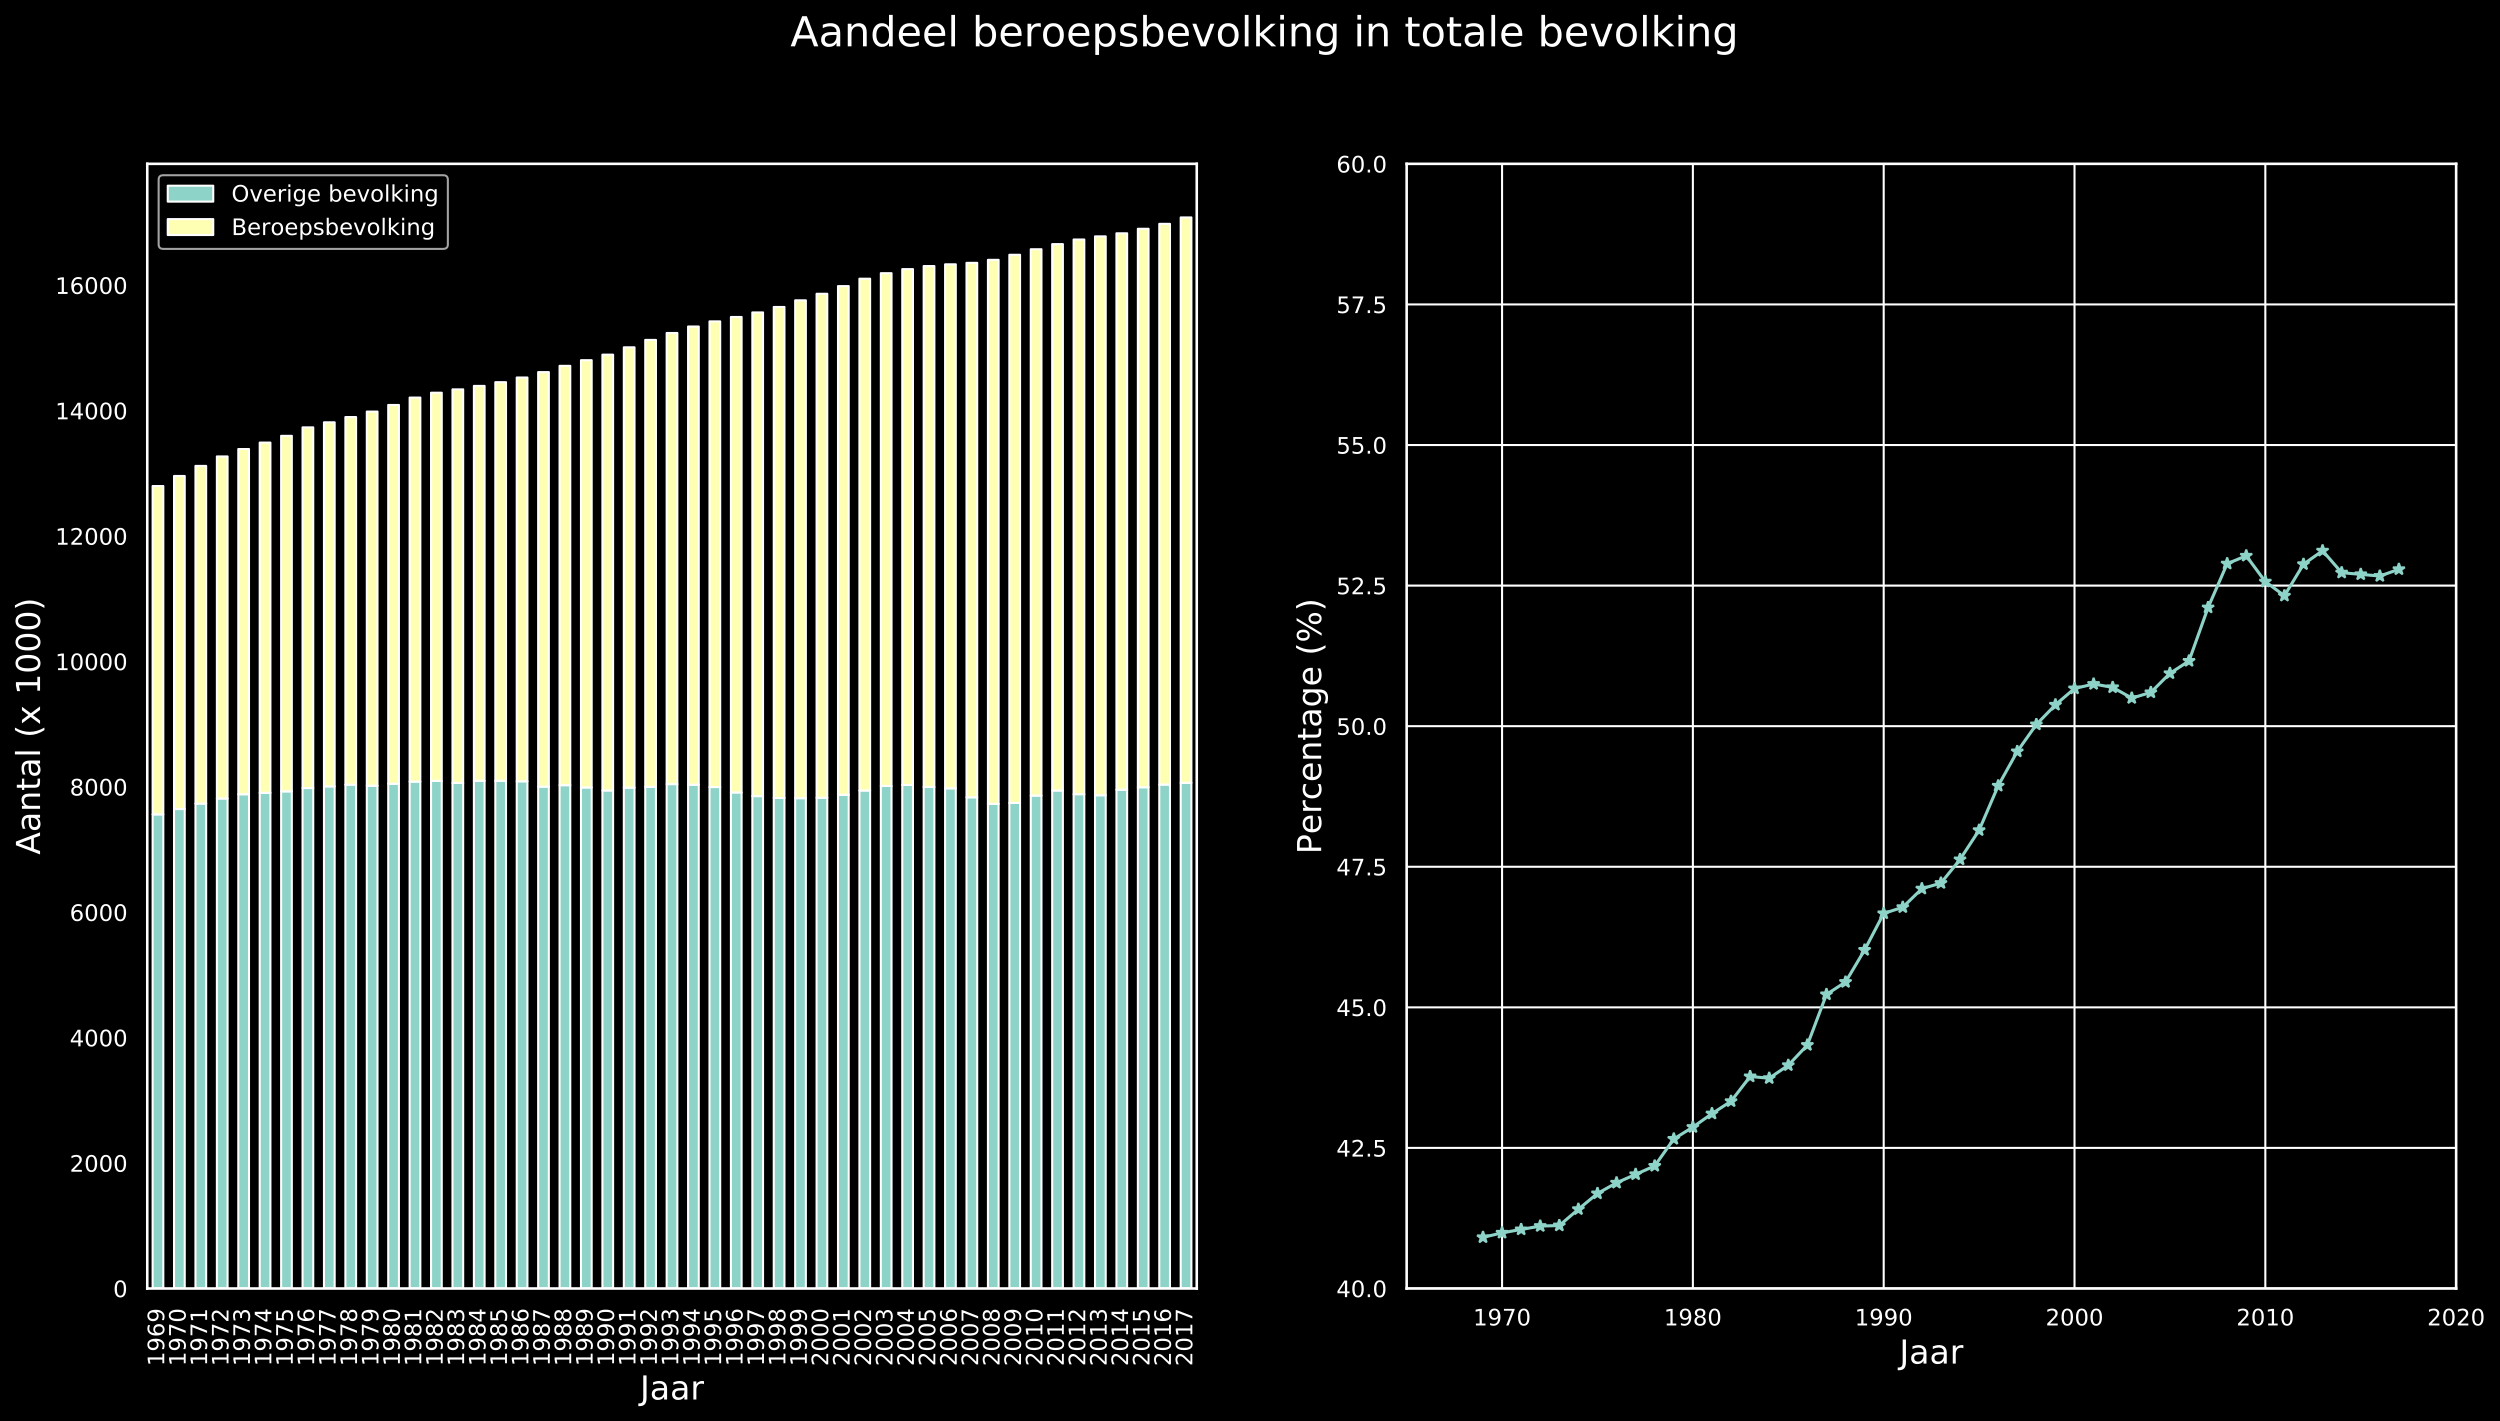 <?xml version="1.0" encoding="utf-8" standalone="no"?>
<!DOCTYPE svg PUBLIC "-//W3C//DTD SVG 1.1//EN"
  "http://www.w3.org/Graphics/SVG/1.1/DTD/svg11.dtd">
<!-- Created with matplotlib (https://matplotlib.org/) -->
<svg height="686.98pt" version="1.1" viewBox="0 0 1208.376 686.98" width="1208.376pt" xmlns="http://www.w3.org/2000/svg" xmlns:xlink="http://www.w3.org/1999/xlink">
 <defs>
  <style type="text/css">
*{stroke-linecap:butt;stroke-linejoin:round;}
  </style>
 </defs>
 <g id="figure_1">
  <g id="patch_1">
   <path d="M 0 686.98 
L 1208.376 686.98 
L 1208.376 0 
L 0 0 
z
"/>
  </g>
  <g id="axes_1">
   <g id="patch_2">
    <path d="M 71.179 622.8 
L 578.451 622.8 
L 578.451 79.2 
L 71.179 79.2 
z
"/>
   </g>
   <g id="matplotlib.axis_1">
    <g id="xtick_1">
     <g id="text_1">
      <!-- 1969 -->
      <defs>
       <path d="M 12.406 8.297 
L 28.516 8.297 
L 28.516 63.922 
L 10.984 60.406 
L 10.984 69.391 
L 28.422 72.906 
L 38.281 72.906 
L 38.281 8.297 
L 54.391 8.297 
L 54.391 0 
L 12.406 0 
z
" id="DejaVuSans-49"/>
       <path d="M 10.984 1.516 
L 10.984 10.5 
Q 14.703 8.734 18.5 7.812 
Q 22.312 6.891 25.984 6.891 
Q 35.75 6.891 40.891 13.453 
Q 46.047 20.016 46.781 33.406 
Q 43.953 29.203 39.594 26.953 
Q 35.25 24.703 29.984 24.703 
Q 19.047 24.703 12.672 31.312 
Q 6.297 37.938 6.297 49.422 
Q 6.297 60.641 12.938 67.422 
Q 19.578 74.219 30.609 74.219 
Q 43.266 74.219 49.922 64.516 
Q 56.594 54.828 56.594 36.375 
Q 56.594 19.141 48.406 8.859 
Q 40.234 -1.422 26.422 -1.422 
Q 22.703 -1.422 18.891 -0.688 
Q 15.094 0.047 10.984 1.516 
z
M 30.609 32.422 
Q 37.25 32.422 41.125 36.953 
Q 45.016 41.5 45.016 49.422 
Q 45.016 57.281 41.125 61.844 
Q 37.25 66.406 30.609 66.406 
Q 23.969 66.406 20.094 61.844 
Q 16.219 57.281 16.219 49.422 
Q 16.219 41.5 20.094 36.953 
Q 23.969 32.422 30.609 32.422 
z
" id="DejaVuSans-57"/>
       <path d="M 33.016 40.375 
Q 26.375 40.375 22.484 35.828 
Q 18.609 31.297 18.609 23.391 
Q 18.609 15.531 22.484 10.953 
Q 26.375 6.391 33.016 6.391 
Q 39.656 6.391 43.531 10.953 
Q 47.406 15.531 47.406 23.391 
Q 47.406 31.297 43.531 35.828 
Q 39.656 40.375 33.016 40.375 
z
M 52.594 71.297 
L 52.594 62.312 
Q 48.875 64.062 45.094 64.984 
Q 41.312 65.922 37.594 65.922 
Q 27.828 65.922 22.672 59.328 
Q 17.531 52.734 16.797 39.406 
Q 19.672 43.656 24.016 45.922 
Q 28.375 48.188 33.594 48.188 
Q 44.578 48.188 50.953 41.516 
Q 57.328 34.859 57.328 23.391 
Q 57.328 12.156 50.688 5.359 
Q 44.047 -1.422 33.016 -1.422 
Q 20.359 -1.422 13.672 8.266 
Q 6.984 17.969 6.984 36.375 
Q 6.984 53.656 15.188 63.938 
Q 23.391 74.219 37.203 74.219 
Q 40.922 74.219 44.703 73.484 
Q 48.484 72.75 52.594 71.297 
z
" id="DejaVuSans-54"/>
      </defs>
      <g style="fill:#ffffff;" transform="translate(79.39 660.295)rotate(-90)scale(0.11 -0.11)">
       <use xlink:href="#DejaVuSans-49"/>
       <use x="63.623" xlink:href="#DejaVuSans-57"/>
       <use x="127.246" xlink:href="#DejaVuSans-54"/>
       <use x="190.869" xlink:href="#DejaVuSans-57"/>
      </g>
     </g>
    </g>
    <g id="xtick_2">
     <g id="text_2">
      <!-- 1970 -->
      <defs>
       <path d="M 8.203 72.906 
L 55.078 72.906 
L 55.078 68.703 
L 28.609 0 
L 18.312 0 
L 43.219 64.594 
L 8.203 64.594 
z
" id="DejaVuSans-55"/>
       <path d="M 31.781 66.406 
Q 24.172 66.406 20.328 58.906 
Q 16.5 51.422 16.5 36.375 
Q 16.5 21.391 20.328 13.891 
Q 24.172 6.391 31.781 6.391 
Q 39.453 6.391 43.281 13.891 
Q 47.125 21.391 47.125 36.375 
Q 47.125 51.422 43.281 58.906 
Q 39.453 66.406 31.781 66.406 
z
M 31.781 74.219 
Q 44.047 74.219 50.516 64.516 
Q 56.984 54.828 56.984 36.375 
Q 56.984 17.969 50.516 8.266 
Q 44.047 -1.422 31.781 -1.422 
Q 19.531 -1.422 13.062 8.266 
Q 6.594 17.969 6.594 36.375 
Q 6.594 54.828 13.062 64.516 
Q 19.531 74.219 31.781 74.219 
z
" id="DejaVuSans-48"/>
      </defs>
      <g style="fill:#ffffff;" transform="translate(89.743 660.295)rotate(-90)scale(0.11 -0.11)">
       <use xlink:href="#DejaVuSans-49"/>
       <use x="63.623" xlink:href="#DejaVuSans-57"/>
       <use x="127.246" xlink:href="#DejaVuSans-55"/>
       <use x="190.869" xlink:href="#DejaVuSans-48"/>
      </g>
     </g>
    </g>
    <g id="xtick_3">
     <g id="text_3">
      <!-- 1971 -->
      <g style="fill:#ffffff;" transform="translate(100.095 660.295)rotate(-90)scale(0.11 -0.11)">
       <use xlink:href="#DejaVuSans-49"/>
       <use x="63.623" xlink:href="#DejaVuSans-57"/>
       <use x="127.246" xlink:href="#DejaVuSans-55"/>
       <use x="190.869" xlink:href="#DejaVuSans-49"/>
      </g>
     </g>
    </g>
    <g id="xtick_4">
     <g id="text_4">
      <!-- 1972 -->
      <defs>
       <path d="M 19.188 8.297 
L 53.609 8.297 
L 53.609 0 
L 7.328 0 
L 7.328 8.297 
Q 12.938 14.109 22.625 23.891 
Q 32.328 33.688 34.812 36.531 
Q 39.547 41.844 41.422 45.531 
Q 43.312 49.219 43.312 52.781 
Q 43.312 58.594 39.234 62.25 
Q 35.156 65.922 28.609 65.922 
Q 23.969 65.922 18.812 64.312 
Q 13.672 62.703 7.812 59.422 
L 7.812 69.391 
Q 13.766 71.781 18.938 73 
Q 24.125 74.219 28.422 74.219 
Q 39.75 74.219 46.484 68.547 
Q 53.219 62.891 53.219 53.422 
Q 53.219 48.922 51.531 44.891 
Q 49.859 40.875 45.406 35.406 
Q 44.188 33.984 37.641 27.219 
Q 31.109 20.453 19.188 8.297 
z
" id="DejaVuSans-50"/>
      </defs>
      <g style="fill:#ffffff;" transform="translate(110.448 660.295)rotate(-90)scale(0.11 -0.11)">
       <use xlink:href="#DejaVuSans-49"/>
       <use x="63.623" xlink:href="#DejaVuSans-57"/>
       <use x="127.246" xlink:href="#DejaVuSans-55"/>
       <use x="190.869" xlink:href="#DejaVuSans-50"/>
      </g>
     </g>
    </g>
    <g id="xtick_5">
     <g id="text_5">
      <!-- 1973 -->
      <defs>
       <path d="M 40.578 39.312 
Q 47.656 37.797 51.625 33 
Q 55.609 28.219 55.609 21.188 
Q 55.609 10.406 48.188 4.484 
Q 40.766 -1.422 27.094 -1.422 
Q 22.516 -1.422 17.656 -0.516 
Q 12.797 0.391 7.625 2.203 
L 7.625 11.719 
Q 11.719 9.328 16.594 8.109 
Q 21.484 6.891 26.812 6.891 
Q 36.078 6.891 40.938 10.547 
Q 45.797 14.203 45.797 21.188 
Q 45.797 27.641 41.281 31.266 
Q 36.766 34.906 28.719 34.906 
L 20.219 34.906 
L 20.219 43.016 
L 29.109 43.016 
Q 36.375 43.016 40.234 45.922 
Q 44.094 48.828 44.094 54.297 
Q 44.094 59.906 40.109 62.906 
Q 36.141 65.922 28.719 65.922 
Q 24.656 65.922 20.016 65.031 
Q 15.375 64.156 9.812 62.312 
L 9.812 71.094 
Q 15.438 72.656 20.344 73.438 
Q 25.25 74.219 29.594 74.219 
Q 40.828 74.219 47.359 69.109 
Q 53.906 64.016 53.906 55.328 
Q 53.906 49.266 50.438 45.094 
Q 46.969 40.922 40.578 39.312 
z
" id="DejaVuSans-51"/>
      </defs>
      <g style="fill:#ffffff;" transform="translate(120.8 660.295)rotate(-90)scale(0.11 -0.11)">
       <use xlink:href="#DejaVuSans-49"/>
       <use x="63.623" xlink:href="#DejaVuSans-57"/>
       <use x="127.246" xlink:href="#DejaVuSans-55"/>
       <use x="190.869" xlink:href="#DejaVuSans-51"/>
      </g>
     </g>
    </g>
    <g id="xtick_6">
     <g id="text_6">
      <!-- 1974 -->
      <defs>
       <path d="M 37.797 64.312 
L 12.891 25.391 
L 37.797 25.391 
z
M 35.203 72.906 
L 47.609 72.906 
L 47.609 25.391 
L 58.016 25.391 
L 58.016 17.188 
L 47.609 17.188 
L 47.609 0 
L 37.797 0 
L 37.797 17.188 
L 4.891 17.188 
L 4.891 26.703 
z
" id="DejaVuSans-52"/>
      </defs>
      <g style="fill:#ffffff;" transform="translate(131.153 660.295)rotate(-90)scale(0.11 -0.11)">
       <use xlink:href="#DejaVuSans-49"/>
       <use x="63.623" xlink:href="#DejaVuSans-57"/>
       <use x="127.246" xlink:href="#DejaVuSans-55"/>
       <use x="190.869" xlink:href="#DejaVuSans-52"/>
      </g>
     </g>
    </g>
    <g id="xtick_7">
     <g id="text_7">
      <!-- 1975 -->
      <defs>
       <path d="M 10.797 72.906 
L 49.516 72.906 
L 49.516 64.594 
L 19.828 64.594 
L 19.828 46.734 
Q 21.969 47.469 24.109 47.828 
Q 26.266 48.188 28.422 48.188 
Q 40.625 48.188 47.75 41.5 
Q 54.891 34.812 54.891 23.391 
Q 54.891 11.625 47.562 5.094 
Q 40.234 -1.422 26.906 -1.422 
Q 22.312 -1.422 17.547 -0.641 
Q 12.797 0.141 7.719 1.703 
L 7.719 11.625 
Q 12.109 9.234 16.797 8.062 
Q 21.484 6.891 26.703 6.891 
Q 35.156 6.891 40.078 11.328 
Q 45.016 15.766 45.016 23.391 
Q 45.016 31 40.078 35.438 
Q 35.156 39.891 26.703 39.891 
Q 22.75 39.891 18.812 39.016 
Q 14.891 38.141 10.797 36.281 
z
" id="DejaVuSans-53"/>
      </defs>
      <g style="fill:#ffffff;" transform="translate(141.505 660.295)rotate(-90)scale(0.11 -0.11)">
       <use xlink:href="#DejaVuSans-49"/>
       <use x="63.623" xlink:href="#DejaVuSans-57"/>
       <use x="127.246" xlink:href="#DejaVuSans-55"/>
       <use x="190.869" xlink:href="#DejaVuSans-53"/>
      </g>
     </g>
    </g>
    <g id="xtick_8">
     <g id="text_8">
      <!-- 1976 -->
      <g style="fill:#ffffff;" transform="translate(151.858 660.295)rotate(-90)scale(0.11 -0.11)">
       <use xlink:href="#DejaVuSans-49"/>
       <use x="63.623" xlink:href="#DejaVuSans-57"/>
       <use x="127.246" xlink:href="#DejaVuSans-55"/>
       <use x="190.869" xlink:href="#DejaVuSans-54"/>
      </g>
     </g>
    </g>
    <g id="xtick_9">
     <g id="text_9">
      <!-- 1977 -->
      <g style="fill:#ffffff;" transform="translate(162.21 660.295)rotate(-90)scale(0.11 -0.11)">
       <use xlink:href="#DejaVuSans-49"/>
       <use x="63.623" xlink:href="#DejaVuSans-57"/>
       <use x="127.246" xlink:href="#DejaVuSans-55"/>
       <use x="190.869" xlink:href="#DejaVuSans-55"/>
      </g>
     </g>
    </g>
    <g id="xtick_10">
     <g id="text_10">
      <!-- 1978 -->
      <defs>
       <path d="M 31.781 34.625 
Q 24.75 34.625 20.719 30.859 
Q 16.703 27.094 16.703 20.516 
Q 16.703 13.922 20.719 10.156 
Q 24.75 6.391 31.781 6.391 
Q 38.812 6.391 42.859 10.172 
Q 46.922 13.969 46.922 20.516 
Q 46.922 27.094 42.891 30.859 
Q 38.875 34.625 31.781 34.625 
z
M 21.922 38.812 
Q 15.578 40.375 12.031 44.719 
Q 8.5 49.078 8.5 55.328 
Q 8.5 64.062 14.719 69.141 
Q 20.953 74.219 31.781 74.219 
Q 42.672 74.219 48.875 69.141 
Q 55.078 64.062 55.078 55.328 
Q 55.078 49.078 51.531 44.719 
Q 48 40.375 41.703 38.812 
Q 48.828 37.156 52.797 32.312 
Q 56.781 27.484 56.781 20.516 
Q 56.781 9.906 50.312 4.234 
Q 43.844 -1.422 31.781 -1.422 
Q 19.734 -1.422 13.25 4.234 
Q 6.781 9.906 6.781 20.516 
Q 6.781 27.484 10.781 32.312 
Q 14.797 37.156 21.922 38.812 
z
M 18.312 54.391 
Q 18.312 48.734 21.844 45.562 
Q 25.391 42.391 31.781 42.391 
Q 38.141 42.391 41.719 45.562 
Q 45.312 48.734 45.312 54.391 
Q 45.312 60.062 41.719 63.234 
Q 38.141 66.406 31.781 66.406 
Q 25.391 66.406 21.844 63.234 
Q 18.312 60.062 18.312 54.391 
z
" id="DejaVuSans-56"/>
      </defs>
      <g style="fill:#ffffff;" transform="translate(172.563 660.295)rotate(-90)scale(0.11 -0.11)">
       <use xlink:href="#DejaVuSans-49"/>
       <use x="63.623" xlink:href="#DejaVuSans-57"/>
       <use x="127.246" xlink:href="#DejaVuSans-55"/>
       <use x="190.869" xlink:href="#DejaVuSans-56"/>
      </g>
     </g>
    </g>
    <g id="xtick_11">
     <g id="text_11">
      <!-- 1979 -->
      <g style="fill:#ffffff;" transform="translate(182.915 660.295)rotate(-90)scale(0.11 -0.11)">
       <use xlink:href="#DejaVuSans-49"/>
       <use x="63.623" xlink:href="#DejaVuSans-57"/>
       <use x="127.246" xlink:href="#DejaVuSans-55"/>
       <use x="190.869" xlink:href="#DejaVuSans-57"/>
      </g>
     </g>
    </g>
    <g id="xtick_12">
     <g id="text_12">
      <!-- 1980 -->
      <g style="fill:#ffffff;" transform="translate(193.268 660.295)rotate(-90)scale(0.11 -0.11)">
       <use xlink:href="#DejaVuSans-49"/>
       <use x="63.623" xlink:href="#DejaVuSans-57"/>
       <use x="127.246" xlink:href="#DejaVuSans-56"/>
       <use x="190.869" xlink:href="#DejaVuSans-48"/>
      </g>
     </g>
    </g>
    <g id="xtick_13">
     <g id="text_13">
      <!-- 1981 -->
      <g style="fill:#ffffff;" transform="translate(203.62 660.295)rotate(-90)scale(0.11 -0.11)">
       <use xlink:href="#DejaVuSans-49"/>
       <use x="63.623" xlink:href="#DejaVuSans-57"/>
       <use x="127.246" xlink:href="#DejaVuSans-56"/>
       <use x="190.869" xlink:href="#DejaVuSans-49"/>
      </g>
     </g>
    </g>
    <g id="xtick_14">
     <g id="text_14">
      <!-- 1982 -->
      <g style="fill:#ffffff;" transform="translate(213.973 660.295)rotate(-90)scale(0.11 -0.11)">
       <use xlink:href="#DejaVuSans-49"/>
       <use x="63.623" xlink:href="#DejaVuSans-57"/>
       <use x="127.246" xlink:href="#DejaVuSans-56"/>
       <use x="190.869" xlink:href="#DejaVuSans-50"/>
      </g>
     </g>
    </g>
    <g id="xtick_15">
     <g id="text_15">
      <!-- 1983 -->
      <g style="fill:#ffffff;" transform="translate(224.325 660.295)rotate(-90)scale(0.11 -0.11)">
       <use xlink:href="#DejaVuSans-49"/>
       <use x="63.623" xlink:href="#DejaVuSans-57"/>
       <use x="127.246" xlink:href="#DejaVuSans-56"/>
       <use x="190.869" xlink:href="#DejaVuSans-51"/>
      </g>
     </g>
    </g>
    <g id="xtick_16">
     <g id="text_16">
      <!-- 1984 -->
      <g style="fill:#ffffff;" transform="translate(234.678 660.295)rotate(-90)scale(0.11 -0.11)">
       <use xlink:href="#DejaVuSans-49"/>
       <use x="63.623" xlink:href="#DejaVuSans-57"/>
       <use x="127.246" xlink:href="#DejaVuSans-56"/>
       <use x="190.869" xlink:href="#DejaVuSans-52"/>
      </g>
     </g>
    </g>
    <g id="xtick_17">
     <g id="text_17">
      <!-- 1985 -->
      <g style="fill:#ffffff;" transform="translate(245.03 660.295)rotate(-90)scale(0.11 -0.11)">
       <use xlink:href="#DejaVuSans-49"/>
       <use x="63.623" xlink:href="#DejaVuSans-57"/>
       <use x="127.246" xlink:href="#DejaVuSans-56"/>
       <use x="190.869" xlink:href="#DejaVuSans-53"/>
      </g>
     </g>
    </g>
    <g id="xtick_18">
     <g id="text_18">
      <!-- 1986 -->
      <g style="fill:#ffffff;" transform="translate(255.383 660.295)rotate(-90)scale(0.11 -0.11)">
       <use xlink:href="#DejaVuSans-49"/>
       <use x="63.623" xlink:href="#DejaVuSans-57"/>
       <use x="127.246" xlink:href="#DejaVuSans-56"/>
       <use x="190.869" xlink:href="#DejaVuSans-54"/>
      </g>
     </g>
    </g>
    <g id="xtick_19">
     <g id="text_19">
      <!-- 1987 -->
      <g style="fill:#ffffff;" transform="translate(265.735 660.295)rotate(-90)scale(0.11 -0.11)">
       <use xlink:href="#DejaVuSans-49"/>
       <use x="63.623" xlink:href="#DejaVuSans-57"/>
       <use x="127.246" xlink:href="#DejaVuSans-56"/>
       <use x="190.869" xlink:href="#DejaVuSans-55"/>
      </g>
     </g>
    </g>
    <g id="xtick_20">
     <g id="text_20">
      <!-- 1988 -->
      <g style="fill:#ffffff;" transform="translate(276.088 660.295)rotate(-90)scale(0.11 -0.11)">
       <use xlink:href="#DejaVuSans-49"/>
       <use x="63.623" xlink:href="#DejaVuSans-57"/>
       <use x="127.246" xlink:href="#DejaVuSans-56"/>
       <use x="190.869" xlink:href="#DejaVuSans-56"/>
      </g>
     </g>
    </g>
    <g id="xtick_21">
     <g id="text_21">
      <!-- 1989 -->
      <g style="fill:#ffffff;" transform="translate(286.44 660.295)rotate(-90)scale(0.11 -0.11)">
       <use xlink:href="#DejaVuSans-49"/>
       <use x="63.623" xlink:href="#DejaVuSans-57"/>
       <use x="127.246" xlink:href="#DejaVuSans-56"/>
       <use x="190.869" xlink:href="#DejaVuSans-57"/>
      </g>
     </g>
    </g>
    <g id="xtick_22">
     <g id="text_22">
      <!-- 1990 -->
      <g style="fill:#ffffff;" transform="translate(296.793 660.295)rotate(-90)scale(0.11 -0.11)">
       <use xlink:href="#DejaVuSans-49"/>
       <use x="63.623" xlink:href="#DejaVuSans-57"/>
       <use x="127.246" xlink:href="#DejaVuSans-57"/>
       <use x="190.869" xlink:href="#DejaVuSans-48"/>
      </g>
     </g>
    </g>
    <g id="xtick_23">
     <g id="text_23">
      <!-- 1991 -->
      <g style="fill:#ffffff;" transform="translate(307.145 660.295)rotate(-90)scale(0.11 -0.11)">
       <use xlink:href="#DejaVuSans-49"/>
       <use x="63.623" xlink:href="#DejaVuSans-57"/>
       <use x="127.246" xlink:href="#DejaVuSans-57"/>
       <use x="190.869" xlink:href="#DejaVuSans-49"/>
      </g>
     </g>
    </g>
    <g id="xtick_24">
     <g id="text_24">
      <!-- 1992 -->
      <g style="fill:#ffffff;" transform="translate(317.498 660.295)rotate(-90)scale(0.11 -0.11)">
       <use xlink:href="#DejaVuSans-49"/>
       <use x="63.623" xlink:href="#DejaVuSans-57"/>
       <use x="127.246" xlink:href="#DejaVuSans-57"/>
       <use x="190.869" xlink:href="#DejaVuSans-50"/>
      </g>
     </g>
    </g>
    <g id="xtick_25">
     <g id="text_25">
      <!-- 1993 -->
      <g style="fill:#ffffff;" transform="translate(327.85 660.295)rotate(-90)scale(0.11 -0.11)">
       <use xlink:href="#DejaVuSans-49"/>
       <use x="63.623" xlink:href="#DejaVuSans-57"/>
       <use x="127.246" xlink:href="#DejaVuSans-57"/>
       <use x="190.869" xlink:href="#DejaVuSans-51"/>
      </g>
     </g>
    </g>
    <g id="xtick_26">
     <g id="text_26">
      <!-- 1994 -->
      <g style="fill:#ffffff;" transform="translate(338.203 660.295)rotate(-90)scale(0.11 -0.11)">
       <use xlink:href="#DejaVuSans-49"/>
       <use x="63.623" xlink:href="#DejaVuSans-57"/>
       <use x="127.246" xlink:href="#DejaVuSans-57"/>
       <use x="190.869" xlink:href="#DejaVuSans-52"/>
      </g>
     </g>
    </g>
    <g id="xtick_27">
     <g id="text_27">
      <!-- 1995 -->
      <g style="fill:#ffffff;" transform="translate(348.555 660.295)rotate(-90)scale(0.11 -0.11)">
       <use xlink:href="#DejaVuSans-49"/>
       <use x="63.623" xlink:href="#DejaVuSans-57"/>
       <use x="127.246" xlink:href="#DejaVuSans-57"/>
       <use x="190.869" xlink:href="#DejaVuSans-53"/>
      </g>
     </g>
    </g>
    <g id="xtick_28">
     <g id="text_28">
      <!-- 1996 -->
      <g style="fill:#ffffff;" transform="translate(358.908 660.295)rotate(-90)scale(0.11 -0.11)">
       <use xlink:href="#DejaVuSans-49"/>
       <use x="63.623" xlink:href="#DejaVuSans-57"/>
       <use x="127.246" xlink:href="#DejaVuSans-57"/>
       <use x="190.869" xlink:href="#DejaVuSans-54"/>
      </g>
     </g>
    </g>
    <g id="xtick_29">
     <g id="text_29">
      <!-- 1997 -->
      <g style="fill:#ffffff;" transform="translate(369.26 660.295)rotate(-90)scale(0.11 -0.11)">
       <use xlink:href="#DejaVuSans-49"/>
       <use x="63.623" xlink:href="#DejaVuSans-57"/>
       <use x="127.246" xlink:href="#DejaVuSans-57"/>
       <use x="190.869" xlink:href="#DejaVuSans-55"/>
      </g>
     </g>
    </g>
    <g id="xtick_30">
     <g id="text_30">
      <!-- 1998 -->
      <g style="fill:#ffffff;" transform="translate(379.613 660.295)rotate(-90)scale(0.11 -0.11)">
       <use xlink:href="#DejaVuSans-49"/>
       <use x="63.623" xlink:href="#DejaVuSans-57"/>
       <use x="127.246" xlink:href="#DejaVuSans-57"/>
       <use x="190.869" xlink:href="#DejaVuSans-56"/>
      </g>
     </g>
    </g>
    <g id="xtick_31">
     <g id="text_31">
      <!-- 1999 -->
      <g style="fill:#ffffff;" transform="translate(389.965 660.295)rotate(-90)scale(0.11 -0.11)">
       <use xlink:href="#DejaVuSans-49"/>
       <use x="63.623" xlink:href="#DejaVuSans-57"/>
       <use x="127.246" xlink:href="#DejaVuSans-57"/>
       <use x="190.869" xlink:href="#DejaVuSans-57"/>
      </g>
     </g>
    </g>
    <g id="xtick_32">
     <g id="text_32">
      <!-- 2000 -->
      <g style="fill:#ffffff;" transform="translate(400.318 660.295)rotate(-90)scale(0.11 -0.11)">
       <use xlink:href="#DejaVuSans-50"/>
       <use x="63.623" xlink:href="#DejaVuSans-48"/>
       <use x="127.246" xlink:href="#DejaVuSans-48"/>
       <use x="190.869" xlink:href="#DejaVuSans-48"/>
      </g>
     </g>
    </g>
    <g id="xtick_33">
     <g id="text_33">
      <!-- 2001 -->
      <g style="fill:#ffffff;" transform="translate(410.67 660.295)rotate(-90)scale(0.11 -0.11)">
       <use xlink:href="#DejaVuSans-50"/>
       <use x="63.623" xlink:href="#DejaVuSans-48"/>
       <use x="127.246" xlink:href="#DejaVuSans-48"/>
       <use x="190.869" xlink:href="#DejaVuSans-49"/>
      </g>
     </g>
    </g>
    <g id="xtick_34">
     <g id="text_34">
      <!-- 2002 -->
      <g style="fill:#ffffff;" transform="translate(421.023 660.295)rotate(-90)scale(0.11 -0.11)">
       <use xlink:href="#DejaVuSans-50"/>
       <use x="63.623" xlink:href="#DejaVuSans-48"/>
       <use x="127.246" xlink:href="#DejaVuSans-48"/>
       <use x="190.869" xlink:href="#DejaVuSans-50"/>
      </g>
     </g>
    </g>
    <g id="xtick_35">
     <g id="text_35">
      <!-- 2003 -->
      <g style="fill:#ffffff;" transform="translate(431.375 660.295)rotate(-90)scale(0.11 -0.11)">
       <use xlink:href="#DejaVuSans-50"/>
       <use x="63.623" xlink:href="#DejaVuSans-48"/>
       <use x="127.246" xlink:href="#DejaVuSans-48"/>
       <use x="190.869" xlink:href="#DejaVuSans-51"/>
      </g>
     </g>
    </g>
    <g id="xtick_36">
     <g id="text_36">
      <!-- 2004 -->
      <g style="fill:#ffffff;" transform="translate(441.728 660.295)rotate(-90)scale(0.11 -0.11)">
       <use xlink:href="#DejaVuSans-50"/>
       <use x="63.623" xlink:href="#DejaVuSans-48"/>
       <use x="127.246" xlink:href="#DejaVuSans-48"/>
       <use x="190.869" xlink:href="#DejaVuSans-52"/>
      </g>
     </g>
    </g>
    <g id="xtick_37">
     <g id="text_37">
      <!-- 2005 -->
      <g style="fill:#ffffff;" transform="translate(452.08 660.295)rotate(-90)scale(0.11 -0.11)">
       <use xlink:href="#DejaVuSans-50"/>
       <use x="63.623" xlink:href="#DejaVuSans-48"/>
       <use x="127.246" xlink:href="#DejaVuSans-48"/>
       <use x="190.869" xlink:href="#DejaVuSans-53"/>
      </g>
     </g>
    </g>
    <g id="xtick_38">
     <g id="text_38">
      <!-- 2006 -->
      <g style="fill:#ffffff;" transform="translate(462.433 660.295)rotate(-90)scale(0.11 -0.11)">
       <use xlink:href="#DejaVuSans-50"/>
       <use x="63.623" xlink:href="#DejaVuSans-48"/>
       <use x="127.246" xlink:href="#DejaVuSans-48"/>
       <use x="190.869" xlink:href="#DejaVuSans-54"/>
      </g>
     </g>
    </g>
    <g id="xtick_39">
     <g id="text_39">
      <!-- 2007 -->
      <g style="fill:#ffffff;" transform="translate(472.785 660.295)rotate(-90)scale(0.11 -0.11)">
       <use xlink:href="#DejaVuSans-50"/>
       <use x="63.623" xlink:href="#DejaVuSans-48"/>
       <use x="127.246" xlink:href="#DejaVuSans-48"/>
       <use x="190.869" xlink:href="#DejaVuSans-55"/>
      </g>
     </g>
    </g>
    <g id="xtick_40">
     <g id="text_40">
      <!-- 2008 -->
      <g style="fill:#ffffff;" transform="translate(483.138 660.295)rotate(-90)scale(0.11 -0.11)">
       <use xlink:href="#DejaVuSans-50"/>
       <use x="63.623" xlink:href="#DejaVuSans-48"/>
       <use x="127.246" xlink:href="#DejaVuSans-48"/>
       <use x="190.869" xlink:href="#DejaVuSans-56"/>
      </g>
     </g>
    </g>
    <g id="xtick_41">
     <g id="text_41">
      <!-- 2009 -->
      <g style="fill:#ffffff;" transform="translate(493.49 660.295)rotate(-90)scale(0.11 -0.11)">
       <use xlink:href="#DejaVuSans-50"/>
       <use x="63.623" xlink:href="#DejaVuSans-48"/>
       <use x="127.246" xlink:href="#DejaVuSans-48"/>
       <use x="190.869" xlink:href="#DejaVuSans-57"/>
      </g>
     </g>
    </g>
    <g id="xtick_42">
     <g id="text_42">
      <!-- 2010 -->
      <g style="fill:#ffffff;" transform="translate(503.843 660.295)rotate(-90)scale(0.11 -0.11)">
       <use xlink:href="#DejaVuSans-50"/>
       <use x="63.623" xlink:href="#DejaVuSans-48"/>
       <use x="127.246" xlink:href="#DejaVuSans-49"/>
       <use x="190.869" xlink:href="#DejaVuSans-48"/>
      </g>
     </g>
    </g>
    <g id="xtick_43">
     <g id="text_43">
      <!-- 2011 -->
      <g style="fill:#ffffff;" transform="translate(514.196 660.295)rotate(-90)scale(0.11 -0.11)">
       <use xlink:href="#DejaVuSans-50"/>
       <use x="63.623" xlink:href="#DejaVuSans-48"/>
       <use x="127.246" xlink:href="#DejaVuSans-49"/>
       <use x="190.869" xlink:href="#DejaVuSans-49"/>
      </g>
     </g>
    </g>
    <g id="xtick_44">
     <g id="text_44">
      <!-- 2012 -->
      <g style="fill:#ffffff;" transform="translate(524.548 660.295)rotate(-90)scale(0.11 -0.11)">
       <use xlink:href="#DejaVuSans-50"/>
       <use x="63.623" xlink:href="#DejaVuSans-48"/>
       <use x="127.246" xlink:href="#DejaVuSans-49"/>
       <use x="190.869" xlink:href="#DejaVuSans-50"/>
      </g>
     </g>
    </g>
    <g id="xtick_45">
     <g id="text_45">
      <!-- 2013 -->
      <g style="fill:#ffffff;" transform="translate(534.901 660.295)rotate(-90)scale(0.11 -0.11)">
       <use xlink:href="#DejaVuSans-50"/>
       <use x="63.623" xlink:href="#DejaVuSans-48"/>
       <use x="127.246" xlink:href="#DejaVuSans-49"/>
       <use x="190.869" xlink:href="#DejaVuSans-51"/>
      </g>
     </g>
    </g>
    <g id="xtick_46">
     <g id="text_46">
      <!-- 2014 -->
      <g style="fill:#ffffff;" transform="translate(545.253 660.295)rotate(-90)scale(0.11 -0.11)">
       <use xlink:href="#DejaVuSans-50"/>
       <use x="63.623" xlink:href="#DejaVuSans-48"/>
       <use x="127.246" xlink:href="#DejaVuSans-49"/>
       <use x="190.869" xlink:href="#DejaVuSans-52"/>
      </g>
     </g>
    </g>
    <g id="xtick_47">
     <g id="text_47">
      <!-- 2015 -->
      <g style="fill:#ffffff;" transform="translate(555.606 660.295)rotate(-90)scale(0.11 -0.11)">
       <use xlink:href="#DejaVuSans-50"/>
       <use x="63.623" xlink:href="#DejaVuSans-48"/>
       <use x="127.246" xlink:href="#DejaVuSans-49"/>
       <use x="190.869" xlink:href="#DejaVuSans-53"/>
      </g>
     </g>
    </g>
    <g id="xtick_48">
     <g id="text_48">
      <!-- 2016 -->
      <g style="fill:#ffffff;" transform="translate(565.958 660.295)rotate(-90)scale(0.11 -0.11)">
       <use xlink:href="#DejaVuSans-50"/>
       <use x="63.623" xlink:href="#DejaVuSans-48"/>
       <use x="127.246" xlink:href="#DejaVuSans-49"/>
       <use x="190.869" xlink:href="#DejaVuSans-54"/>
      </g>
     </g>
    </g>
    <g id="xtick_49">
     <g id="text_49">
      <!-- 2017 -->
      <g style="fill:#ffffff;" transform="translate(576.311 660.295)rotate(-90)scale(0.11 -0.11)">
       <use xlink:href="#DejaVuSans-50"/>
       <use x="63.623" xlink:href="#DejaVuSans-48"/>
       <use x="127.246" xlink:href="#DejaVuSans-49"/>
       <use x="190.869" xlink:href="#DejaVuSans-55"/>
      </g>
     </g>
    </g>
    <g id="text_50">
     <!-- Jaar -->
     <defs>
      <path d="M 9.812 72.906 
L 19.672 72.906 
L 19.672 5.078 
Q 19.672 -8.109 14.672 -14.062 
Q 9.672 -20.016 -1.422 -20.016 
L -5.172 -20.016 
L -5.172 -11.719 
L -2.094 -11.719 
Q 4.438 -11.719 7.125 -8.047 
Q 9.812 -4.391 9.812 5.078 
z
" id="DejaVuSans-74"/>
      <path d="M 34.281 27.484 
Q 23.391 27.484 19.188 25 
Q 14.984 22.516 14.984 16.5 
Q 14.984 11.719 18.141 8.906 
Q 21.297 6.109 26.703 6.109 
Q 34.188 6.109 38.703 11.406 
Q 43.219 16.703 43.219 25.484 
L 43.219 27.484 
z
M 52.203 31.203 
L 52.203 0 
L 43.219 0 
L 43.219 8.297 
Q 40.141 3.328 35.547 0.953 
Q 30.953 -1.422 24.312 -1.422 
Q 15.922 -1.422 10.953 3.297 
Q 6 8.016 6 15.922 
Q 6 25.141 12.172 29.828 
Q 18.359 34.516 30.609 34.516 
L 43.219 34.516 
L 43.219 35.406 
Q 43.219 41.609 39.141 45 
Q 35.062 48.391 27.688 48.391 
Q 23 48.391 18.547 47.266 
Q 14.109 46.141 10.016 43.891 
L 10.016 52.203 
Q 14.938 54.109 19.578 55.047 
Q 24.219 56 28.609 56 
Q 40.484 56 46.344 49.844 
Q 52.203 43.703 52.203 31.203 
z
" id="DejaVuSans-97"/>
      <path d="M 41.109 46.297 
Q 39.594 47.172 37.812 47.578 
Q 36.031 48 33.891 48 
Q 26.266 48 22.188 43.047 
Q 18.109 38.094 18.109 28.812 
L 18.109 0 
L 9.078 0 
L 9.078 54.688 
L 18.109 54.688 
L 18.109 46.188 
Q 20.953 51.172 25.484 53.578 
Q 30.031 56 36.531 56 
Q 37.453 56 38.578 55.875 
Q 39.703 55.766 41.062 55.516 
z
" id="DejaVuSans-114"/>
     </defs>
     <g style="fill:#ffffff;" transform="translate(309.361 676.452)scale(0.16 -0.16)">
      <use xlink:href="#DejaVuSans-74"/>
      <use x="29.492" xlink:href="#DejaVuSans-97"/>
      <use x="90.771" xlink:href="#DejaVuSans-97"/>
      <use x="152.051" xlink:href="#DejaVuSans-114"/>
     </g>
    </g>
   </g>
   <g id="matplotlib.axis_2">
    <g id="ytick_1">
     <g id="text_51">
      <!-- 0 -->
      <g style="fill:#ffffff;" transform="translate(54.68 626.979)scale(0.11 -0.11)">
       <use xlink:href="#DejaVuSans-48"/>
      </g>
     </g>
    </g>
    <g id="ytick_2">
     <g id="text_52">
      <!-- 2000 -->
      <g style="fill:#ffffff;" transform="translate(33.684 566.364)scale(0.11 -0.11)">
       <use xlink:href="#DejaVuSans-50"/>
       <use x="63.623" xlink:href="#DejaVuSans-48"/>
       <use x="127.246" xlink:href="#DejaVuSans-48"/>
       <use x="190.869" xlink:href="#DejaVuSans-48"/>
      </g>
     </g>
    </g>
    <g id="ytick_3">
     <g id="text_53">
      <!-- 4000 -->
      <g style="fill:#ffffff;" transform="translate(33.684 505.749)scale(0.11 -0.11)">
       <use xlink:href="#DejaVuSans-52"/>
       <use x="63.623" xlink:href="#DejaVuSans-48"/>
       <use x="127.246" xlink:href="#DejaVuSans-48"/>
       <use x="190.869" xlink:href="#DejaVuSans-48"/>
      </g>
     </g>
    </g>
    <g id="ytick_4">
     <g id="text_54">
      <!-- 6000 -->
      <g style="fill:#ffffff;" transform="translate(33.684 445.134)scale(0.11 -0.11)">
       <use xlink:href="#DejaVuSans-54"/>
       <use x="63.623" xlink:href="#DejaVuSans-48"/>
       <use x="127.246" xlink:href="#DejaVuSans-48"/>
       <use x="190.869" xlink:href="#DejaVuSans-48"/>
      </g>
     </g>
    </g>
    <g id="ytick_5">
     <g id="text_55">
      <!-- 8000 -->
      <g style="fill:#ffffff;" transform="translate(33.684 384.518)scale(0.11 -0.11)">
       <use xlink:href="#DejaVuSans-56"/>
       <use x="63.623" xlink:href="#DejaVuSans-48"/>
       <use x="127.246" xlink:href="#DejaVuSans-48"/>
       <use x="190.869" xlink:href="#DejaVuSans-48"/>
      </g>
     </g>
    </g>
    <g id="ytick_6">
     <g id="text_56">
      <!-- 10000 -->
      <g style="fill:#ffffff;" transform="translate(26.685 323.903)scale(0.11 -0.11)">
       <use xlink:href="#DejaVuSans-49"/>
       <use x="63.623" xlink:href="#DejaVuSans-48"/>
       <use x="127.246" xlink:href="#DejaVuSans-48"/>
       <use x="190.869" xlink:href="#DejaVuSans-48"/>
       <use x="254.492" xlink:href="#DejaVuSans-48"/>
      </g>
     </g>
    </g>
    <g id="ytick_7">
     <g id="text_57">
      <!-- 12000 -->
      <g style="fill:#ffffff;" transform="translate(26.685 263.288)scale(0.11 -0.11)">
       <use xlink:href="#DejaVuSans-49"/>
       <use x="63.623" xlink:href="#DejaVuSans-50"/>
       <use x="127.246" xlink:href="#DejaVuSans-48"/>
       <use x="190.869" xlink:href="#DejaVuSans-48"/>
       <use x="254.492" xlink:href="#DejaVuSans-48"/>
      </g>
     </g>
    </g>
    <g id="ytick_8">
     <g id="text_58">
      <!-- 14000 -->
      <g style="fill:#ffffff;" transform="translate(26.685 202.673)scale(0.11 -0.11)">
       <use xlink:href="#DejaVuSans-49"/>
       <use x="63.623" xlink:href="#DejaVuSans-52"/>
       <use x="127.246" xlink:href="#DejaVuSans-48"/>
       <use x="190.869" xlink:href="#DejaVuSans-48"/>
       <use x="254.492" xlink:href="#DejaVuSans-48"/>
      </g>
     </g>
    </g>
    <g id="ytick_9">
     <g id="text_59">
      <!-- 16000 -->
      <g style="fill:#ffffff;" transform="translate(26.685 142.058)scale(0.11 -0.11)">
       <use xlink:href="#DejaVuSans-49"/>
       <use x="63.623" xlink:href="#DejaVuSans-54"/>
       <use x="127.246" xlink:href="#DejaVuSans-48"/>
       <use x="190.869" xlink:href="#DejaVuSans-48"/>
       <use x="254.492" xlink:href="#DejaVuSans-48"/>
      </g>
     </g>
    </g>
    <g id="text_60">
     <!-- Aantal (x 1000) -->
     <defs>
      <path d="M 34.188 63.188 
L 20.797 26.906 
L 47.609 26.906 
z
M 28.609 72.906 
L 39.797 72.906 
L 67.578 0 
L 57.328 0 
L 50.688 18.703 
L 17.828 18.703 
L 11.188 0 
L 0.781 0 
z
" id="DejaVuSans-65"/>
      <path d="M 54.891 33.016 
L 54.891 0 
L 45.906 0 
L 45.906 32.719 
Q 45.906 40.484 42.875 44.328 
Q 39.844 48.188 33.797 48.188 
Q 26.516 48.188 22.312 43.547 
Q 18.109 38.922 18.109 30.906 
L 18.109 0 
L 9.078 0 
L 9.078 54.688 
L 18.109 54.688 
L 18.109 46.188 
Q 21.344 51.125 25.703 53.562 
Q 30.078 56 35.797 56 
Q 45.219 56 50.047 50.172 
Q 54.891 44.344 54.891 33.016 
z
" id="DejaVuSans-110"/>
      <path d="M 18.312 70.219 
L 18.312 54.688 
L 36.812 54.688 
L 36.812 47.703 
L 18.312 47.703 
L 18.312 18.016 
Q 18.312 11.328 20.141 9.422 
Q 21.969 7.516 27.594 7.516 
L 36.812 7.516 
L 36.812 0 
L 27.594 0 
Q 17.188 0 13.234 3.875 
Q 9.281 7.766 9.281 18.016 
L 9.281 47.703 
L 2.688 47.703 
L 2.688 54.688 
L 9.281 54.688 
L 9.281 70.219 
z
" id="DejaVuSans-116"/>
      <path d="M 9.422 75.984 
L 18.406 75.984 
L 18.406 0 
L 9.422 0 
z
" id="DejaVuSans-108"/>
      <path id="DejaVuSans-32"/>
      <path d="M 31 75.875 
Q 24.469 64.656 21.281 53.656 
Q 18.109 42.672 18.109 31.391 
Q 18.109 20.125 21.312 9.062 
Q 24.516 -2 31 -13.188 
L 23.188 -13.188 
Q 15.875 -1.703 12.234 9.375 
Q 8.594 20.453 8.594 31.391 
Q 8.594 42.281 12.203 53.312 
Q 15.828 64.359 23.188 75.875 
z
" id="DejaVuSans-40"/>
      <path d="M 54.891 54.688 
L 35.109 28.078 
L 55.906 0 
L 45.312 0 
L 29.391 21.484 
L 13.484 0 
L 2.875 0 
L 24.125 28.609 
L 4.688 54.688 
L 15.281 54.688 
L 29.781 35.203 
L 44.281 54.688 
z
" id="DejaVuSans-120"/>
      <path d="M 8.016 75.875 
L 15.828 75.875 
Q 23.141 64.359 26.781 53.312 
Q 30.422 42.281 30.422 31.391 
Q 30.422 20.453 26.781 9.375 
Q 23.141 -1.703 15.828 -13.188 
L 8.016 -13.188 
Q 14.5 -2 17.703 9.062 
Q 20.906 20.125 20.906 31.391 
Q 20.906 42.672 17.703 53.656 
Q 14.5 64.656 8.016 75.875 
z
" id="DejaVuSans-41"/>
     </defs>
     <g style="fill:#ffffff;" transform="translate(19.358 413.129)rotate(-90)scale(0.16 -0.16)">
      <use xlink:href="#DejaVuSans-65"/>
      <use x="68.408" xlink:href="#DejaVuSans-97"/>
      <use x="129.688" xlink:href="#DejaVuSans-110"/>
      <use x="193.066" xlink:href="#DejaVuSans-116"/>
      <use x="232.275" xlink:href="#DejaVuSans-97"/>
      <use x="293.555" xlink:href="#DejaVuSans-108"/>
      <use x="321.338" xlink:href="#DejaVuSans-32"/>
      <use x="353.125" xlink:href="#DejaVuSans-40"/>
      <use x="392.139" xlink:href="#DejaVuSans-120"/>
      <use x="451.318" xlink:href="#DejaVuSans-32"/>
      <use x="483.105" xlink:href="#DejaVuSans-49"/>
      <use x="546.729" xlink:href="#DejaVuSans-48"/>
      <use x="610.352" xlink:href="#DejaVuSans-48"/>
      <use x="673.975" xlink:href="#DejaVuSans-48"/>
      <use x="737.598" xlink:href="#DejaVuSans-41"/>
     </g>
    </g>
   </g>
   <g id="patch_3">
    <path clip-path="url(#p321b1575dd)" d="M 73.767 622.8 
L 78.943 622.8 
L 78.943 393.614 
L 73.767 393.614 
z
" style="fill:#8dd3c7;stroke:#ffffff;stroke-linejoin:miter;"/>
   </g>
   <g id="patch_4">
    <path clip-path="url(#p321b1575dd)" d="M 84.119 622.8 
L 89.296 622.8 
L 89.296 391.038 
L 84.119 391.038 
z
" style="fill:#8dd3c7;stroke:#ffffff;stroke-linejoin:miter;"/>
   </g>
   <g id="patch_5">
    <path clip-path="url(#p321b1575dd)" d="M 94.472 622.8 
L 99.648 622.8 
L 99.648 388.401 
L 94.472 388.401 
z
" style="fill:#8dd3c7;stroke:#ffffff;stroke-linejoin:miter;"/>
   </g>
   <g id="patch_6">
    <path clip-path="url(#p321b1575dd)" d="M 104.824 622.8 
L 110.001 622.8 
L 110.001 385.946 
L 104.824 385.946 
z
" style="fill:#8dd3c7;stroke:#ffffff;stroke-linejoin:miter;"/>
   </g>
   <g id="patch_7">
    <path clip-path="url(#p321b1575dd)" d="M 115.177 622.8 
L 120.353 622.8 
L 120.353 383.885 
L 115.177 383.885 
z
" style="fill:#8dd3c7;stroke:#ffffff;stroke-linejoin:miter;"/>
   </g>
   <g id="patch_8">
    <path clip-path="url(#p321b1575dd)" d="M 125.529 622.8 
L 130.706 622.8 
L 130.706 383.218 
L 125.529 383.218 
z
" style="fill:#8dd3c7;stroke:#ffffff;stroke-linejoin:miter;"/>
   </g>
   <g id="patch_9">
    <path clip-path="url(#p321b1575dd)" d="M 135.882 622.8 
L 141.058 622.8 
L 141.058 382.491 
L 135.882 382.491 
z
" style="fill:#8dd3c7;stroke:#ffffff;stroke-linejoin:miter;"/>
   </g>
   <g id="patch_10">
    <path clip-path="url(#p321b1575dd)" d="M 146.234 622.8 
L 151.411 622.8 
L 151.411 380.885 
L 146.234 380.885 
z
" style="fill:#8dd3c7;stroke:#ffffff;stroke-linejoin:miter;"/>
   </g>
   <g id="patch_11">
    <path clip-path="url(#p321b1575dd)" d="M 156.587 622.8 
L 161.763 622.8 
L 161.763 380.097 
L 156.587 380.097 
z
" style="fill:#8dd3c7;stroke:#ffffff;stroke-linejoin:miter;"/>
   </g>
   <g id="patch_12">
    <path clip-path="url(#p321b1575dd)" d="M 166.939 622.8 
L 172.116 622.8 
L 172.116 379.248 
L 166.939 379.248 
z
" style="fill:#8dd3c7;stroke:#ffffff;stroke-linejoin:miter;"/>
   </g>
   <g id="patch_13">
    <path clip-path="url(#p321b1575dd)" d="M 177.292 622.8 
L 182.468 622.8 
L 182.468 379.763 
L 177.292 379.763 
z
" style="fill:#8dd3c7;stroke:#ffffff;stroke-linejoin:miter;"/>
   </g>
   <g id="patch_14">
    <path clip-path="url(#p321b1575dd)" d="M 187.644 622.8 
L 192.821 622.8 
L 192.821 378.824 
L 187.644 378.824 
z
" style="fill:#8dd3c7;stroke:#ffffff;stroke-linejoin:miter;"/>
   </g>
   <g id="patch_15">
    <path clip-path="url(#p321b1575dd)" d="M 197.997 622.8 
L 203.173 622.8 
L 203.173 377.793 
L 197.997 377.793 
z
" style="fill:#8dd3c7;stroke:#ffffff;stroke-linejoin:miter;"/>
   </g>
   <g id="patch_16">
    <path clip-path="url(#p321b1575dd)" d="M 208.349 622.8 
L 213.526 622.8 
L 213.526 377.43 
L 208.349 377.43 
z
" style="fill:#8dd3c7;stroke:#ffffff;stroke-linejoin:miter;"/>
   </g>
   <g id="patch_17">
    <path clip-path="url(#p321b1575dd)" d="M 218.702 622.8 
L 223.878 622.8 
L 223.878 378.43 
L 218.702 378.43 
z
" style="fill:#8dd3c7;stroke:#ffffff;stroke-linejoin:miter;"/>
   </g>
   <g id="patch_18">
    <path clip-path="url(#p321b1575dd)" d="M 229.054 622.8 
L 234.231 622.8 
L 234.231 377.369 
L 229.054 377.369 
z
" style="fill:#8dd3c7;stroke:#ffffff;stroke-linejoin:miter;"/>
   </g>
   <g id="patch_19">
    <path clip-path="url(#p321b1575dd)" d="M 239.407 622.8 
L 244.583 622.8 
L 244.583 377.369 
L 239.407 377.369 
z
" style="fill:#8dd3c7;stroke:#ffffff;stroke-linejoin:miter;"/>
   </g>
   <g id="patch_20">
    <path clip-path="url(#p321b1575dd)" d="M 249.759 622.8 
L 254.936 622.8 
L 254.936 377.642 
L 249.759 377.642 
z
" style="fill:#8dd3c7;stroke:#ffffff;stroke-linejoin:miter;"/>
   </g>
   <g id="patch_21">
    <path clip-path="url(#p321b1575dd)" d="M 260.112 622.8 
L 265.288 622.8 
L 265.288 380.218 
L 260.112 380.218 
z
" style="fill:#8dd3c7;stroke:#ffffff;stroke-linejoin:miter;"/>
   </g>
   <g id="patch_22">
    <path clip-path="url(#p321b1575dd)" d="M 270.464 622.8 
L 275.641 622.8 
L 275.641 379.521 
L 270.464 379.521 
z
" style="fill:#8dd3c7;stroke:#ffffff;stroke-linejoin:miter;"/>
   </g>
   <g id="patch_23">
    <path clip-path="url(#p321b1575dd)" d="M 280.817 622.8 
L 285.993 622.8 
L 285.993 380.612 
L 280.817 380.612 
z
" style="fill:#8dd3c7;stroke:#ffffff;stroke-linejoin:miter;"/>
   </g>
   <g id="patch_24">
    <path clip-path="url(#p321b1575dd)" d="M 291.169 622.8 
L 296.346 622.8 
L 296.346 382.067 
L 291.169 382.067 
z
" style="fill:#8dd3c7;stroke:#ffffff;stroke-linejoin:miter;"/>
   </g>
   <g id="patch_25">
    <path clip-path="url(#p321b1575dd)" d="M 301.522 622.8 
L 306.698 622.8 
L 306.698 380.703 
L 301.522 380.703 
z
" style="fill:#8dd3c7;stroke:#ffffff;stroke-linejoin:miter;"/>
   </g>
   <g id="patch_26">
    <path clip-path="url(#p321b1575dd)" d="M 311.874 622.8 
L 317.051 622.8 
L 317.051 380.309 
L 311.874 380.309 
z
" style="fill:#8dd3c7;stroke:#ffffff;stroke-linejoin:miter;"/>
   </g>
   <g id="patch_27">
    <path clip-path="url(#p321b1575dd)" d="M 322.227 622.8 
L 327.403 622.8 
L 327.403 379.006 
L 322.227 379.006 
z
" style="fill:#8dd3c7;stroke:#ffffff;stroke-linejoin:miter;"/>
   </g>
   <g id="patch_28">
    <path clip-path="url(#p321b1575dd)" d="M 332.579 622.8 
L 337.756 622.8 
L 337.756 379.278 
L 332.579 379.278 
z
" style="fill:#8dd3c7;stroke:#ffffff;stroke-linejoin:miter;"/>
   </g>
   <g id="patch_29">
    <path clip-path="url(#p321b1575dd)" d="M 342.932 622.8 
L 348.108 622.8 
L 348.108 380.4 
L 342.932 380.4 
z
" style="fill:#8dd3c7;stroke:#ffffff;stroke-linejoin:miter;"/>
   </g>
   <g id="patch_30">
    <path clip-path="url(#p321b1575dd)" d="M 353.285 622.8 
L 358.461 622.8 
L 358.461 383.037 
L 353.285 383.037 
z
" style="fill:#8dd3c7;stroke:#ffffff;stroke-linejoin:miter;"/>
   </g>
   <g id="patch_31">
    <path clip-path="url(#p321b1575dd)" d="M 363.637 622.8 
L 368.813 622.8 
L 368.813 384.794 
L 363.637 384.794 
z
" style="fill:#8dd3c7;stroke:#ffffff;stroke-linejoin:miter;"/>
   </g>
   <g id="patch_32">
    <path clip-path="url(#p321b1575dd)" d="M 373.99 622.8 
L 379.166 622.8 
L 379.166 385.704 
L 373.99 385.704 
z
" style="fill:#8dd3c7;stroke:#ffffff;stroke-linejoin:miter;"/>
   </g>
   <g id="patch_33">
    <path clip-path="url(#p321b1575dd)" d="M 384.342 622.8 
L 389.518 622.8 
L 389.518 385.795 
L 384.342 385.795 
z
" style="fill:#8dd3c7;stroke:#ffffff;stroke-linejoin:miter;"/>
   </g>
   <g id="patch_34">
    <path clip-path="url(#p321b1575dd)" d="M 394.695 622.8 
L 399.871 622.8 
L 399.871 385.613 
L 394.695 385.613 
z
" style="fill:#8dd3c7;stroke:#ffffff;stroke-linejoin:miter;"/>
   </g>
   <g id="patch_35">
    <path clip-path="url(#p321b1575dd)" d="M 405.047 622.8 
L 410.223 622.8 
L 410.223 384.188 
L 405.047 384.188 
z
" style="fill:#8dd3c7;stroke:#ffffff;stroke-linejoin:miter;"/>
   </g>
   <g id="patch_36">
    <path clip-path="url(#p321b1575dd)" d="M 415.4 622.8 
L 420.576 622.8 
L 420.576 382.097 
L 415.4 382.097 
z
" style="fill:#8dd3c7;stroke:#ffffff;stroke-linejoin:miter;"/>
   </g>
   <g id="patch_37">
    <path clip-path="url(#p321b1575dd)" d="M 425.752 622.8 
L 430.928 622.8 
L 430.928 379.885 
L 425.752 379.885 
z
" style="fill:#8dd3c7;stroke:#ffffff;stroke-linejoin:miter;"/>
   </g>
   <g id="patch_38">
    <path clip-path="url(#p321b1575dd)" d="M 436.105 622.8 
L 441.281 622.8 
L 441.281 379.4 
L 436.105 379.4 
z
" style="fill:#8dd3c7;stroke:#ffffff;stroke-linejoin:miter;"/>
   </g>
   <g id="patch_39">
    <path clip-path="url(#p321b1575dd)" d="M 446.457 622.8 
L 451.633 622.8 
L 451.633 380.37 
L 446.457 380.37 
z
" style="fill:#8dd3c7;stroke:#ffffff;stroke-linejoin:miter;"/>
   </g>
   <g id="patch_40">
    <path clip-path="url(#p321b1575dd)" d="M 456.81 622.8 
L 461.986 622.8 
L 461.986 381.036 
L 456.81 381.036 
z
" style="fill:#8dd3c7;stroke:#ffffff;stroke-linejoin:miter;"/>
   </g>
   <g id="patch_41">
    <path clip-path="url(#p321b1575dd)" d="M 467.162 622.8 
L 472.338 622.8 
L 472.338 385.37 
L 467.162 385.37 
z
" style="fill:#8dd3c7;stroke:#ffffff;stroke-linejoin:miter;"/>
   </g>
   <g id="patch_42">
    <path clip-path="url(#p321b1575dd)" d="M 477.515 622.8 
L 482.691 622.8 
L 482.691 388.553 
L 477.515 388.553 
z
" style="fill:#8dd3c7;stroke:#ffffff;stroke-linejoin:miter;"/>
   </g>
   <g id="patch_43">
    <path clip-path="url(#p321b1575dd)" d="M 487.867 622.8 
L 493.043 622.8 
L 493.043 388.098 
L 487.867 388.098 
z
" style="fill:#8dd3c7;stroke:#ffffff;stroke-linejoin:miter;"/>
   </g>
   <g id="patch_44">
    <path clip-path="url(#p321b1575dd)" d="M 498.22 622.8 
L 503.396 622.8 
L 503.396 384.522 
L 498.22 384.522 
z
" style="fill:#8dd3c7;stroke:#ffffff;stroke-linejoin:miter;"/>
   </g>
   <g id="patch_45">
    <path clip-path="url(#p321b1575dd)" d="M 508.572 622.8 
L 513.748 622.8 
L 513.748 382.097 
L 508.572 382.097 
z
" style="fill:#8dd3c7;stroke:#ffffff;stroke-linejoin:miter;"/>
   </g>
   <g id="patch_46">
    <path clip-path="url(#p321b1575dd)" d="M 518.925 622.8 
L 524.101 622.8 
L 524.101 383.855 
L 518.925 383.855 
z
" style="fill:#8dd3c7;stroke:#ffffff;stroke-linejoin:miter;"/>
   </g>
   <g id="patch_47">
    <path clip-path="url(#p321b1575dd)" d="M 529.277 622.8 
L 534.453 622.8 
L 534.453 384.37 
L 529.277 384.37 
z
" style="fill:#8dd3c7;stroke:#ffffff;stroke-linejoin:miter;"/>
   </g>
   <g id="patch_48">
    <path clip-path="url(#p321b1575dd)" d="M 539.63 622.8 
L 544.806 622.8 
L 544.806 381.703 
L 539.63 381.703 
z
" style="fill:#8dd3c7;stroke:#ffffff;stroke-linejoin:miter;"/>
   </g>
   <g id="patch_49">
    <path clip-path="url(#p321b1575dd)" d="M 549.982 622.8 
L 555.158 622.8 
L 555.158 380.521 
L 549.982 380.521 
z
" style="fill:#8dd3c7;stroke:#ffffff;stroke-linejoin:miter;"/>
   </g>
   <g id="patch_50">
    <path clip-path="url(#p321b1575dd)" d="M 560.335 622.8 
L 565.511 622.8 
L 565.511 379.218 
L 560.335 379.218 
z
" style="fill:#8dd3c7;stroke:#ffffff;stroke-linejoin:miter;"/>
   </g>
   <g id="patch_51">
    <path clip-path="url(#p321b1575dd)" d="M 570.687 622.8 
L 575.863 622.8 
L 575.863 378.369 
L 570.687 378.369 
z
" style="fill:#8dd3c7;stroke:#ffffff;stroke-linejoin:miter;"/>
   </g>
   <g id="patch_52">
    <path clip-path="url(#p321b1575dd)" d="M 73.767 393.614 
L 78.943 393.614 
L 78.943 234.923 
L 73.767 234.923 
z
" style="fill:#feffb3;stroke:#ffffff;stroke-linejoin:miter;"/>
   </g>
   <g id="patch_53">
    <path clip-path="url(#p321b1575dd)" d="M 84.119 391.038 
L 89.296 391.038 
L 89.296 230.074 
L 84.119 230.074 
z
" style="fill:#feffb3;stroke:#ffffff;stroke-linejoin:miter;"/>
   </g>
   <g id="patch_54">
    <path clip-path="url(#p321b1575dd)" d="M 94.472 388.401 
L 99.648 388.401 
L 99.648 225.195 
L 94.472 225.195 
z
" style="fill:#feffb3;stroke:#ffffff;stroke-linejoin:miter;"/>
   </g>
   <g id="patch_55">
    <path clip-path="url(#p321b1575dd)" d="M 104.824 385.946 
L 110.001 385.946 
L 110.001 220.618 
L 104.824 220.618 
z
" style="fill:#feffb3;stroke:#ffffff;stroke-linejoin:miter;"/>
   </g>
   <g id="patch_56">
    <path clip-path="url(#p321b1575dd)" d="M 115.177 383.885 
L 120.353 383.885 
L 120.353 217.042 
L 115.177 217.042 
z
" style="fill:#feffb3;stroke:#ffffff;stroke-linejoin:miter;"/>
   </g>
   <g id="patch_57">
    <path clip-path="url(#p321b1575dd)" d="M 125.529 383.218 
L 130.706 383.218 
L 130.706 213.92 
L 125.529 213.92 
z
" style="fill:#feffb3;stroke:#ffffff;stroke-linejoin:miter;"/>
   </g>
   <g id="patch_58">
    <path clip-path="url(#p321b1575dd)" d="M 135.882 382.491 
L 141.058 382.491 
L 141.058 210.647 
L 135.882 210.647 
z
" style="fill:#feffb3;stroke:#ffffff;stroke-linejoin:miter;"/>
   </g>
   <g id="patch_59">
    <path clip-path="url(#p321b1575dd)" d="M 146.234 380.885 
L 151.411 380.885 
L 151.411 206.556 
L 146.234 206.556 
z
" style="fill:#feffb3;stroke:#ffffff;stroke-linejoin:miter;"/>
   </g>
   <g id="patch_60">
    <path clip-path="url(#p321b1575dd)" d="M 156.587 380.097 
L 161.763 380.097 
L 161.763 204.131 
L 156.587 204.131 
z
" style="fill:#feffb3;stroke:#ffffff;stroke-linejoin:miter;"/>
   </g>
   <g id="patch_61">
    <path clip-path="url(#p321b1575dd)" d="M 166.939 379.248 
L 172.116 379.248 
L 172.116 201.585 
L 166.939 201.585 
z
" style="fill:#feffb3;stroke:#ffffff;stroke-linejoin:miter;"/>
   </g>
   <g id="patch_62">
    <path clip-path="url(#p321b1575dd)" d="M 177.292 379.763 
L 182.468 379.763 
L 182.468 198.918 
L 177.292 198.918 
z
" style="fill:#feffb3;stroke:#ffffff;stroke-linejoin:miter;"/>
   </g>
   <g id="patch_63">
    <path clip-path="url(#p321b1575dd)" d="M 187.644 378.824 
L 192.821 378.824 
L 192.821 195.736 
L 187.644 195.736 
z
" style="fill:#feffb3;stroke:#ffffff;stroke-linejoin:miter;"/>
   </g>
   <g id="patch_64">
    <path clip-path="url(#p321b1575dd)" d="M 197.997 377.793 
L 203.173 377.793 
L 203.173 192.159 
L 197.997 192.159 
z
" style="fill:#feffb3;stroke:#ffffff;stroke-linejoin:miter;"/>
   </g>
   <g id="patch_65">
    <path clip-path="url(#p321b1575dd)" d="M 208.349 377.43 
L 213.526 377.43 
L 213.526 189.826 
L 208.349 189.826 
z
" style="fill:#feffb3;stroke:#ffffff;stroke-linejoin:miter;"/>
   </g>
   <g id="patch_66">
    <path clip-path="url(#p321b1575dd)" d="M 218.702 378.43 
L 223.878 378.43 
L 223.878 188.189 
L 218.702 188.189 
z
" style="fill:#feffb3;stroke:#ffffff;stroke-linejoin:miter;"/>
   </g>
   <g id="patch_67">
    <path clip-path="url(#p321b1575dd)" d="M 229.054 377.369 
L 234.231 377.369 
L 234.231 186.522 
L 229.054 186.522 
z
" style="fill:#feffb3;stroke:#ffffff;stroke-linejoin:miter;"/>
   </g>
   <g id="patch_68">
    <path clip-path="url(#p321b1575dd)" d="M 239.407 377.369 
L 244.583 377.369 
L 244.583 184.734 
L 239.407 184.734 
z
" style="fill:#feffb3;stroke:#ffffff;stroke-linejoin:miter;"/>
   </g>
   <g id="patch_69">
    <path clip-path="url(#p321b1575dd)" d="M 249.759 377.642 
L 254.936 377.642 
L 254.936 182.461 
L 249.759 182.461 
z
" style="fill:#feffb3;stroke:#ffffff;stroke-linejoin:miter;"/>
   </g>
   <g id="patch_70">
    <path clip-path="url(#p321b1575dd)" d="M 260.112 380.218 
L 265.288 380.218 
L 265.288 179.855 
L 260.112 179.855 
z
" style="fill:#feffb3;stroke:#ffffff;stroke-linejoin:miter;"/>
   </g>
   <g id="patch_71">
    <path clip-path="url(#p321b1575dd)" d="M 270.464 379.521 
L 275.641 379.521 
L 275.641 176.824 
L 270.464 176.824 
z
" style="fill:#feffb3;stroke:#ffffff;stroke-linejoin:miter;"/>
   </g>
   <g id="patch_72">
    <path clip-path="url(#p321b1575dd)" d="M 280.817 380.612 
L 285.993 380.612 
L 285.993 174.096 
L 280.817 174.096 
z
" style="fill:#feffb3;stroke:#ffffff;stroke-linejoin:miter;"/>
   </g>
   <g id="patch_73">
    <path clip-path="url(#p321b1575dd)" d="M 291.169 382.067 
L 296.346 382.067 
L 296.346 171.429 
L 291.169 171.429 
z
" style="fill:#feffb3;stroke:#ffffff;stroke-linejoin:miter;"/>
   </g>
   <g id="patch_74">
    <path clip-path="url(#p321b1575dd)" d="M 301.522 380.703 
L 306.698 380.703 
L 306.698 167.883 
L 301.522 167.883 
z
" style="fill:#feffb3;stroke:#ffffff;stroke-linejoin:miter;"/>
   </g>
   <g id="patch_75">
    <path clip-path="url(#p321b1575dd)" d="M 311.874 380.309 
L 317.051 380.309 
L 317.051 164.276 
L 311.874 164.276 
z
" style="fill:#feffb3;stroke:#ffffff;stroke-linejoin:miter;"/>
   </g>
   <g id="patch_76">
    <path clip-path="url(#p321b1575dd)" d="M 322.227 379.006 
L 327.403 379.006 
L 327.403 160.943 
L 322.227 160.943 
z
" style="fill:#feffb3;stroke:#ffffff;stroke-linejoin:miter;"/>
   </g>
   <g id="patch_77">
    <path clip-path="url(#p321b1575dd)" d="M 332.579 379.278 
L 337.756 379.278 
L 337.756 157.821 
L 332.579 157.821 
z
" style="fill:#feffb3;stroke:#ffffff;stroke-linejoin:miter;"/>
   </g>
   <g id="patch_78">
    <path clip-path="url(#p321b1575dd)" d="M 342.932 380.4 
L 348.108 380.4 
L 348.108 155.336 
L 342.932 155.336 
z
" style="fill:#feffb3;stroke:#ffffff;stroke-linejoin:miter;"/>
   </g>
   <g id="patch_79">
    <path clip-path="url(#p321b1575dd)" d="M 353.285 383.037 
L 358.461 383.037 
L 358.461 153.214 
L 353.285 153.214 
z
" style="fill:#feffb3;stroke:#ffffff;stroke-linejoin:miter;"/>
   </g>
   <g id="patch_80">
    <path clip-path="url(#p321b1575dd)" d="M 363.637 384.794 
L 368.813 384.794 
L 368.813 151.002 
L 363.637 151.002 
z
" style="fill:#feffb3;stroke:#ffffff;stroke-linejoin:miter;"/>
   </g>
   <g id="patch_81">
    <path clip-path="url(#p321b1575dd)" d="M 373.99 385.704 
L 379.166 385.704 
L 379.166 148.365 
L 373.99 148.365 
z
" style="fill:#feffb3;stroke:#ffffff;stroke-linejoin:miter;"/>
   </g>
   <g id="patch_82">
    <path clip-path="url(#p321b1575dd)" d="M 384.342 385.795 
L 389.518 385.795 
L 389.518 145.152 
L 384.342 145.152 
z
" style="fill:#feffb3;stroke:#ffffff;stroke-linejoin:miter;"/>
   </g>
   <g id="patch_83">
    <path clip-path="url(#p321b1575dd)" d="M 394.695 385.613 
L 399.871 385.613 
L 399.871 142 
L 394.695 142 
z
" style="fill:#feffb3;stroke:#ffffff;stroke-linejoin:miter;"/>
   </g>
   <g id="patch_84">
    <path clip-path="url(#p321b1575dd)" d="M 405.047 384.188 
L 410.223 384.188 
L 410.223 138.273 
L 405.047 138.273 
z
" style="fill:#feffb3;stroke:#ffffff;stroke-linejoin:miter;"/>
   </g>
   <g id="patch_85">
    <path clip-path="url(#p321b1575dd)" d="M 415.4 382.097 
L 420.576 382.097 
L 420.576 134.696 
L 415.4 134.696 
z
" style="fill:#feffb3;stroke:#ffffff;stroke-linejoin:miter;"/>
   </g>
   <g id="patch_86">
    <path clip-path="url(#p321b1575dd)" d="M 425.752 379.885 
L 430.928 379.885 
L 430.928 132.029 
L 425.752 132.029 
z
" style="fill:#feffb3;stroke:#ffffff;stroke-linejoin:miter;"/>
   </g>
   <g id="patch_87">
    <path clip-path="url(#p321b1575dd)" d="M 436.105 379.4 
L 441.281 379.4 
L 441.281 130.059 
L 436.105 130.059 
z
" style="fill:#feffb3;stroke:#ffffff;stroke-linejoin:miter;"/>
   </g>
   <g id="patch_88">
    <path clip-path="url(#p321b1575dd)" d="M 446.457 380.37 
L 451.633 380.37 
L 451.633 128.604 
L 446.457 128.604 
z
" style="fill:#feffb3;stroke:#ffffff;stroke-linejoin:miter;"/>
   </g>
   <g id="patch_89">
    <path clip-path="url(#p321b1575dd)" d="M 456.81 381.036 
L 461.986 381.036 
L 461.986 127.756 
L 456.81 127.756 
z
" style="fill:#feffb3;stroke:#ffffff;stroke-linejoin:miter;"/>
   </g>
   <g id="patch_90">
    <path clip-path="url(#p321b1575dd)" d="M 467.162 385.37 
L 472.338 385.37 
L 472.338 127.028 
L 467.162 127.028 
z
" style="fill:#feffb3;stroke:#ffffff;stroke-linejoin:miter;"/>
   </g>
   <g id="patch_91">
    <path clip-path="url(#p321b1575dd)" d="M 477.515 388.553 
L 482.691 388.553 
L 482.691 125.604 
L 477.515 125.604 
z
" style="fill:#feffb3;stroke:#ffffff;stroke-linejoin:miter;"/>
   </g>
   <g id="patch_92">
    <path clip-path="url(#p321b1575dd)" d="M 487.867 388.098 
L 493.043 388.098 
L 493.043 123.149 
L 487.867 123.149 
z
" style="fill:#feffb3;stroke:#ffffff;stroke-linejoin:miter;"/>
   </g>
   <g id="patch_93">
    <path clip-path="url(#p321b1575dd)" d="M 498.22 384.522 
L 503.396 384.522 
L 503.396 120.452 
L 498.22 120.452 
z
" style="fill:#feffb3;stroke:#ffffff;stroke-linejoin:miter;"/>
   </g>
   <g id="patch_94">
    <path clip-path="url(#p321b1575dd)" d="M 508.572 382.097 
L 513.748 382.097 
L 513.748 117.997 
L 508.572 117.997 
z
" style="fill:#feffb3;stroke:#ffffff;stroke-linejoin:miter;"/>
   </g>
   <g id="patch_95">
    <path clip-path="url(#p321b1575dd)" d="M 518.925 383.855 
L 524.101 383.855 
L 524.101 115.754 
L 518.925 115.754 
z
" style="fill:#feffb3;stroke:#ffffff;stroke-linejoin:miter;"/>
   </g>
   <g id="patch_96">
    <path clip-path="url(#p321b1575dd)" d="M 529.277 384.37 
L 534.453 384.37 
L 534.453 114.239 
L 529.277 114.239 
z
" style="fill:#feffb3;stroke:#ffffff;stroke-linejoin:miter;"/>
   </g>
   <g id="patch_97">
    <path clip-path="url(#p321b1575dd)" d="M 539.63 381.703 
L 544.806 381.703 
L 544.806 112.754 
L 539.63 112.754 
z
" style="fill:#feffb3;stroke:#ffffff;stroke-linejoin:miter;"/>
   </g>
   <g id="patch_98">
    <path clip-path="url(#p321b1575dd)" d="M 549.982 380.521 
L 555.158 380.521 
L 555.158 110.571 
L 549.982 110.571 
z
" style="fill:#feffb3;stroke:#ffffff;stroke-linejoin:miter;"/>
   </g>
   <g id="patch_99">
    <path clip-path="url(#p321b1575dd)" d="M 560.335 379.218 
L 565.511 379.218 
L 565.511 108.207 
L 560.335 108.207 
z
" style="fill:#feffb3;stroke:#ffffff;stroke-linejoin:miter;"/>
   </g>
   <g id="patch_100">
    <path clip-path="url(#p321b1575dd)" d="M 570.687 378.369 
L 575.863 378.369 
L 575.863 105.086 
L 570.687 105.086 
z
" style="fill:#feffb3;stroke:#ffffff;stroke-linejoin:miter;"/>
   </g>
   <g id="patch_101">
    <path d="M 71.179 622.8 
L 71.179 79.2 
" style="fill:none;stroke:#ffffff;stroke-linecap:square;stroke-linejoin:miter;stroke-width:1.25;"/>
   </g>
   <g id="patch_102">
    <path d="M 578.451 622.8 
L 578.451 79.2 
" style="fill:none;stroke:#ffffff;stroke-linecap:square;stroke-linejoin:miter;stroke-width:1.25;"/>
   </g>
   <g id="patch_103">
    <path d="M 71.179 622.8 
L 578.451 622.8 
" style="fill:none;stroke:#ffffff;stroke-linecap:square;stroke-linejoin:miter;stroke-width:1.25;"/>
   </g>
   <g id="patch_104">
    <path d="M 71.179 79.2 
L 578.451 79.2 
" style="fill:none;stroke:#ffffff;stroke-linecap:square;stroke-linejoin:miter;stroke-width:1.25;"/>
   </g>
   <g id="legend_1">
    <g id="patch_105">
     <path d="M 78.879 120.292 
L 214.272 120.292 
Q 216.472 120.292 216.472 118.092 
L 216.472 86.9 
Q 216.472 84.7 214.272 84.7 
L 78.879 84.7 
Q 76.679 84.7 76.679 86.9 
L 76.679 118.092 
Q 76.679 120.292 78.879 120.292 
z
" style="opacity:0.8;stroke:#cccccc;stroke-linejoin:miter;"/>
    </g>
    <g id="patch_106">
     <path d="M 81.079 97.458 
L 103.079 97.458 
L 103.079 89.758 
L 81.079 89.758 
z
" style="fill:#8dd3c7;stroke:#ffffff;stroke-linejoin:miter;"/>
    </g>
    <g id="text_61">
     <!-- Overige bevolking -->
     <defs>
      <path d="M 39.406 66.219 
Q 28.656 66.219 22.328 58.203 
Q 16.016 50.203 16.016 36.375 
Q 16.016 22.609 22.328 14.594 
Q 28.656 6.594 39.406 6.594 
Q 50.141 6.594 56.422 14.594 
Q 62.703 22.609 62.703 36.375 
Q 62.703 50.203 56.422 58.203 
Q 50.141 66.219 39.406 66.219 
z
M 39.406 74.219 
Q 54.734 74.219 63.906 63.938 
Q 73.094 53.656 73.094 36.375 
Q 73.094 19.141 63.906 8.859 
Q 54.734 -1.422 39.406 -1.422 
Q 24.031 -1.422 14.812 8.828 
Q 5.609 19.094 5.609 36.375 
Q 5.609 53.656 14.812 63.938 
Q 24.031 74.219 39.406 74.219 
z
" id="DejaVuSans-79"/>
      <path d="M 2.984 54.688 
L 12.5 54.688 
L 29.594 8.797 
L 46.688 54.688 
L 56.203 54.688 
L 35.688 0 
L 23.484 0 
z
" id="DejaVuSans-118"/>
      <path d="M 56.203 29.594 
L 56.203 25.203 
L 14.891 25.203 
Q 15.484 15.922 20.484 11.062 
Q 25.484 6.203 34.422 6.203 
Q 39.594 6.203 44.453 7.469 
Q 49.312 8.734 54.109 11.281 
L 54.109 2.781 
Q 49.266 0.734 44.188 -0.344 
Q 39.109 -1.422 33.891 -1.422 
Q 20.797 -1.422 13.156 6.188 
Q 5.516 13.812 5.516 26.812 
Q 5.516 40.234 12.766 48.109 
Q 20.016 56 32.328 56 
Q 43.359 56 49.781 48.891 
Q 56.203 41.797 56.203 29.594 
z
M 47.219 32.234 
Q 47.125 39.594 43.094 43.984 
Q 39.062 48.391 32.422 48.391 
Q 24.906 48.391 20.391 44.141 
Q 15.875 39.891 15.188 32.172 
z
" id="DejaVuSans-101"/>
      <path d="M 9.422 54.688 
L 18.406 54.688 
L 18.406 0 
L 9.422 0 
z
M 9.422 75.984 
L 18.406 75.984 
L 18.406 64.594 
L 9.422 64.594 
z
" id="DejaVuSans-105"/>
      <path d="M 45.406 27.984 
Q 45.406 37.75 41.375 43.109 
Q 37.359 48.484 30.078 48.484 
Q 22.859 48.484 18.828 43.109 
Q 14.797 37.75 14.797 27.984 
Q 14.797 18.266 18.828 12.891 
Q 22.859 7.516 30.078 7.516 
Q 37.359 7.516 41.375 12.891 
Q 45.406 18.266 45.406 27.984 
z
M 54.391 6.781 
Q 54.391 -7.172 48.188 -13.984 
Q 42 -20.797 29.203 -20.797 
Q 24.469 -20.797 20.266 -20.094 
Q 16.062 -19.391 12.109 -17.922 
L 12.109 -9.188 
Q 16.062 -11.328 19.922 -12.344 
Q 23.781 -13.375 27.781 -13.375 
Q 36.625 -13.375 41.016 -8.766 
Q 45.406 -4.156 45.406 5.172 
L 45.406 9.625 
Q 42.625 4.781 38.281 2.391 
Q 33.938 0 27.875 0 
Q 17.828 0 11.672 7.656 
Q 5.516 15.328 5.516 27.984 
Q 5.516 40.672 11.672 48.328 
Q 17.828 56 27.875 56 
Q 33.938 56 38.281 53.609 
Q 42.625 51.219 45.406 46.391 
L 45.406 54.688 
L 54.391 54.688 
z
" id="DejaVuSans-103"/>
      <path d="M 48.688 27.297 
Q 48.688 37.203 44.609 42.844 
Q 40.531 48.484 33.406 48.484 
Q 26.266 48.484 22.188 42.844 
Q 18.109 37.203 18.109 27.297 
Q 18.109 17.391 22.188 11.75 
Q 26.266 6.109 33.406 6.109 
Q 40.531 6.109 44.609 11.75 
Q 48.688 17.391 48.688 27.297 
z
M 18.109 46.391 
Q 20.953 51.266 25.266 53.625 
Q 29.594 56 35.594 56 
Q 45.562 56 51.781 48.094 
Q 58.016 40.188 58.016 27.297 
Q 58.016 14.406 51.781 6.484 
Q 45.562 -1.422 35.594 -1.422 
Q 29.594 -1.422 25.266 0.953 
Q 20.953 3.328 18.109 8.203 
L 18.109 0 
L 9.078 0 
L 9.078 75.984 
L 18.109 75.984 
z
" id="DejaVuSans-98"/>
      <path d="M 30.609 48.391 
Q 23.391 48.391 19.188 42.75 
Q 14.984 37.109 14.984 27.297 
Q 14.984 17.484 19.156 11.844 
Q 23.344 6.203 30.609 6.203 
Q 37.797 6.203 41.984 11.859 
Q 46.188 17.531 46.188 27.297 
Q 46.188 37.016 41.984 42.703 
Q 37.797 48.391 30.609 48.391 
z
M 30.609 56 
Q 42.328 56 49.016 48.375 
Q 55.719 40.766 55.719 27.297 
Q 55.719 13.875 49.016 6.219 
Q 42.328 -1.422 30.609 -1.422 
Q 18.844 -1.422 12.172 6.219 
Q 5.516 13.875 5.516 27.297 
Q 5.516 40.766 12.172 48.375 
Q 18.844 56 30.609 56 
z
" id="DejaVuSans-111"/>
      <path d="M 9.078 75.984 
L 18.109 75.984 
L 18.109 31.109 
L 44.922 54.688 
L 56.391 54.688 
L 27.391 29.109 
L 57.625 0 
L 45.906 0 
L 18.109 26.703 
L 18.109 0 
L 9.078 0 
z
" id="DejaVuSans-107"/>
     </defs>
     <g style="fill:#ffffff;" transform="translate(111.879 97.458)scale(0.11 -0.11)">
      <use xlink:href="#DejaVuSans-79"/>
      <use x="78.711" xlink:href="#DejaVuSans-118"/>
      <use x="137.891" xlink:href="#DejaVuSans-101"/>
      <use x="199.414" xlink:href="#DejaVuSans-114"/>
      <use x="240.527" xlink:href="#DejaVuSans-105"/>
      <use x="268.311" xlink:href="#DejaVuSans-103"/>
      <use x="331.787" xlink:href="#DejaVuSans-101"/>
      <use x="393.311" xlink:href="#DejaVuSans-32"/>
      <use x="425.098" xlink:href="#DejaVuSans-98"/>
      <use x="488.574" xlink:href="#DejaVuSans-101"/>
      <use x="550.098" xlink:href="#DejaVuSans-118"/>
      <use x="609.277" xlink:href="#DejaVuSans-111"/>
      <use x="670.459" xlink:href="#DejaVuSans-108"/>
      <use x="698.242" xlink:href="#DejaVuSans-107"/>
      <use x="756.152" xlink:href="#DejaVuSans-105"/>
      <use x="783.936" xlink:href="#DejaVuSans-110"/>
      <use x="847.314" xlink:href="#DejaVuSans-103"/>
     </g>
    </g>
    <g id="patch_107">
     <path d="M 81.079 113.604 
L 103.079 113.604 
L 103.079 105.904 
L 81.079 105.904 
z
" style="fill:#feffb3;stroke:#ffffff;stroke-linejoin:miter;"/>
    </g>
    <g id="text_62">
     <!-- Beroepsbevolking -->
     <defs>
      <path d="M 19.672 34.812 
L 19.672 8.109 
L 35.5 8.109 
Q 43.453 8.109 47.281 11.406 
Q 51.125 14.703 51.125 21.484 
Q 51.125 28.328 47.281 31.562 
Q 43.453 34.812 35.5 34.812 
z
M 19.672 64.797 
L 19.672 42.828 
L 34.281 42.828 
Q 41.5 42.828 45.031 45.531 
Q 48.578 48.25 48.578 53.812 
Q 48.578 59.328 45.031 62.062 
Q 41.5 64.797 34.281 64.797 
z
M 9.812 72.906 
L 35.016 72.906 
Q 46.297 72.906 52.391 68.219 
Q 58.5 63.531 58.5 54.891 
Q 58.5 48.188 55.375 44.234 
Q 52.25 40.281 46.188 39.312 
Q 53.469 37.75 57.5 32.781 
Q 61.531 27.828 61.531 20.406 
Q 61.531 10.641 54.891 5.312 
Q 48.25 0 35.984 0 
L 9.812 0 
z
" id="DejaVuSans-66"/>
      <path d="M 18.109 8.203 
L 18.109 -20.797 
L 9.078 -20.797 
L 9.078 54.688 
L 18.109 54.688 
L 18.109 46.391 
Q 20.953 51.266 25.266 53.625 
Q 29.594 56 35.594 56 
Q 45.562 56 51.781 48.094 
Q 58.016 40.188 58.016 27.297 
Q 58.016 14.406 51.781 6.484 
Q 45.562 -1.422 35.594 -1.422 
Q 29.594 -1.422 25.266 0.953 
Q 20.953 3.328 18.109 8.203 
z
M 48.688 27.297 
Q 48.688 37.203 44.609 42.844 
Q 40.531 48.484 33.406 48.484 
Q 26.266 48.484 22.188 42.844 
Q 18.109 37.203 18.109 27.297 
Q 18.109 17.391 22.188 11.75 
Q 26.266 6.109 33.406 6.109 
Q 40.531 6.109 44.609 11.75 
Q 48.688 17.391 48.688 27.297 
z
" id="DejaVuSans-112"/>
      <path d="M 44.281 53.078 
L 44.281 44.578 
Q 40.484 46.531 36.375 47.5 
Q 32.281 48.484 27.875 48.484 
Q 21.188 48.484 17.844 46.438 
Q 14.5 44.391 14.5 40.281 
Q 14.5 37.156 16.891 35.375 
Q 19.281 33.594 26.516 31.984 
L 29.594 31.297 
Q 39.156 29.25 43.188 25.516 
Q 47.219 21.781 47.219 15.094 
Q 47.219 7.469 41.188 3.016 
Q 35.156 -1.422 24.609 -1.422 
Q 20.219 -1.422 15.453 -0.562 
Q 10.688 0.297 5.422 2 
L 5.422 11.281 
Q 10.406 8.688 15.234 7.391 
Q 20.062 6.109 24.812 6.109 
Q 31.156 6.109 34.562 8.281 
Q 37.984 10.453 37.984 14.406 
Q 37.984 18.062 35.516 20.016 
Q 33.062 21.969 24.703 23.781 
L 21.578 24.516 
Q 13.234 26.266 9.516 29.906 
Q 5.812 33.547 5.812 39.891 
Q 5.812 47.609 11.281 51.797 
Q 16.75 56 26.812 56 
Q 31.781 56 36.172 55.266 
Q 40.578 54.547 44.281 53.078 
z
" id="DejaVuSans-115"/>
     </defs>
     <g style="fill:#ffffff;" transform="translate(111.879 113.604)scale(0.11 -0.11)">
      <use xlink:href="#DejaVuSans-66"/>
      <use x="68.604" xlink:href="#DejaVuSans-101"/>
      <use x="130.127" xlink:href="#DejaVuSans-114"/>
      <use x="171.209" xlink:href="#DejaVuSans-111"/>
      <use x="232.391" xlink:href="#DejaVuSans-101"/>
      <use x="293.914" xlink:href="#DejaVuSans-112"/>
      <use x="357.391" xlink:href="#DejaVuSans-115"/>
      <use x="409.49" xlink:href="#DejaVuSans-98"/>
      <use x="472.967" xlink:href="#DejaVuSans-101"/>
      <use x="534.49" xlink:href="#DejaVuSans-118"/>
      <use x="593.67" xlink:href="#DejaVuSans-111"/>
      <use x="654.852" xlink:href="#DejaVuSans-108"/>
      <use x="682.635" xlink:href="#DejaVuSans-107"/>
      <use x="740.545" xlink:href="#DejaVuSans-105"/>
      <use x="768.328" xlink:href="#DejaVuSans-110"/>
      <use x="831.707" xlink:href="#DejaVuSans-103"/>
     </g>
    </g>
   </g>
  </g>
  <g id="axes_2">
   <g id="patch_108">
    <path d="M 679.906 622.8 
L 1187.179 622.8 
L 1187.179 79.2 
L 679.906 79.2 
z
"/>
   </g>
   <g id="matplotlib.axis_3">
    <g id="xtick_50">
     <g id="line2d_1">
      <path clip-path="url(#p9e31ab2036)" d="M 726.022 622.8 
L 726.022 79.2 
" style="fill:none;stroke:#ffffff;stroke-linecap:round;"/>
     </g>
     <g id="text_63">
      <!-- 1970 -->
      <g style="fill:#ffffff;" transform="translate(712.024 640.658)scale(0.11 -0.11)">
       <use xlink:href="#DejaVuSans-49"/>
       <use x="63.623" xlink:href="#DejaVuSans-57"/>
       <use x="127.246" xlink:href="#DejaVuSans-55"/>
       <use x="190.869" xlink:href="#DejaVuSans-48"/>
      </g>
     </g>
    </g>
    <g id="xtick_51">
     <g id="line2d_2">
      <path clip-path="url(#p9e31ab2036)" d="M 818.253 622.8 
L 818.253 79.2 
" style="fill:none;stroke:#ffffff;stroke-linecap:round;"/>
     </g>
     <g id="text_64">
      <!-- 1980 -->
      <g style="fill:#ffffff;" transform="translate(804.256 640.658)scale(0.11 -0.11)">
       <use xlink:href="#DejaVuSans-49"/>
       <use x="63.623" xlink:href="#DejaVuSans-57"/>
       <use x="127.246" xlink:href="#DejaVuSans-56"/>
       <use x="190.869" xlink:href="#DejaVuSans-48"/>
      </g>
     </g>
    </g>
    <g id="xtick_52">
     <g id="line2d_3">
      <path clip-path="url(#p9e31ab2036)" d="M 910.485 622.8 
L 910.485 79.2 
" style="fill:none;stroke:#ffffff;stroke-linecap:round;"/>
     </g>
     <g id="text_65">
      <!-- 1990 -->
      <g style="fill:#ffffff;" transform="translate(896.487 640.658)scale(0.11 -0.11)">
       <use xlink:href="#DejaVuSans-49"/>
       <use x="63.623" xlink:href="#DejaVuSans-57"/>
       <use x="127.246" xlink:href="#DejaVuSans-57"/>
       <use x="190.869" xlink:href="#DejaVuSans-48"/>
      </g>
     </g>
    </g>
    <g id="xtick_53">
     <g id="line2d_4">
      <path clip-path="url(#p9e31ab2036)" d="M 1002.716 622.8 
L 1002.716 79.2 
" style="fill:none;stroke:#ffffff;stroke-linecap:round;"/>
     </g>
     <g id="text_66">
      <!-- 2000 -->
      <g style="fill:#ffffff;" transform="translate(988.718 640.658)scale(0.11 -0.11)">
       <use xlink:href="#DejaVuSans-50"/>
       <use x="63.623" xlink:href="#DejaVuSans-48"/>
       <use x="127.246" xlink:href="#DejaVuSans-48"/>
       <use x="190.869" xlink:href="#DejaVuSans-48"/>
      </g>
     </g>
    </g>
    <g id="xtick_54">
     <g id="line2d_5">
      <path clip-path="url(#p9e31ab2036)" d="M 1094.947 622.8 
L 1094.947 79.2 
" style="fill:none;stroke:#ffffff;stroke-linecap:round;"/>
     </g>
     <g id="text_67">
      <!-- 2010 -->
      <g style="fill:#ffffff;" transform="translate(1080.95 640.658)scale(0.11 -0.11)">
       <use xlink:href="#DejaVuSans-50"/>
       <use x="63.623" xlink:href="#DejaVuSans-48"/>
       <use x="127.246" xlink:href="#DejaVuSans-49"/>
       <use x="190.869" xlink:href="#DejaVuSans-48"/>
      </g>
     </g>
    </g>
    <g id="xtick_55">
     <g id="line2d_6">
      <path clip-path="url(#p9e31ab2036)" d="M 1187.179 622.8 
L 1187.179 79.2 
" style="fill:none;stroke:#ffffff;stroke-linecap:round;"/>
     </g>
     <g id="text_68">
      <!-- 2020 -->
      <g style="fill:#ffffff;" transform="translate(1173.181 640.658)scale(0.11 -0.11)">
       <use xlink:href="#DejaVuSans-50"/>
       <use x="63.623" xlink:href="#DejaVuSans-48"/>
       <use x="127.246" xlink:href="#DejaVuSans-50"/>
       <use x="190.869" xlink:href="#DejaVuSans-48"/>
      </g>
     </g>
    </g>
    <g id="text_69">
     <!-- Jaar -->
     <g style="fill:#ffffff;" transform="translate(918.089 659.103)scale(0.16 -0.16)">
      <use xlink:href="#DejaVuSans-74"/>
      <use x="29.492" xlink:href="#DejaVuSans-97"/>
      <use x="90.771" xlink:href="#DejaVuSans-97"/>
      <use x="152.051" xlink:href="#DejaVuSans-114"/>
     </g>
    </g>
   </g>
   <g id="matplotlib.axis_4">
    <g id="ytick_10">
     <g id="line2d_7">
      <path clip-path="url(#p9e31ab2036)" d="M 679.906 622.8 
L 1187.179 622.8 
" style="fill:none;stroke:#ffffff;stroke-linecap:round;"/>
     </g>
     <g id="text_70">
      <!-- 40.0 -->
      <defs>
       <path d="M 10.688 12.406 
L 21 12.406 
L 21 0 
L 10.688 0 
z
" id="DejaVuSans-46"/>
      </defs>
      <g style="fill:#ffffff;" transform="translate(645.914 626.979)scale(0.11 -0.11)">
       <use xlink:href="#DejaVuSans-52"/>
       <use x="63.623" xlink:href="#DejaVuSans-48"/>
       <use x="127.246" xlink:href="#DejaVuSans-46"/>
       <use x="159.033" xlink:href="#DejaVuSans-48"/>
      </g>
     </g>
    </g>
    <g id="ytick_11">
     <g id="line2d_8">
      <path clip-path="url(#p9e31ab2036)" d="M 679.906 554.85 
L 1187.179 554.85 
" style="fill:none;stroke:#ffffff;stroke-linecap:round;"/>
     </g>
     <g id="text_71">
      <!-- 42.5 -->
      <g style="fill:#ffffff;" transform="translate(645.914 559.029)scale(0.11 -0.11)">
       <use xlink:href="#DejaVuSans-52"/>
       <use x="63.623" xlink:href="#DejaVuSans-50"/>
       <use x="127.246" xlink:href="#DejaVuSans-46"/>
       <use x="159.033" xlink:href="#DejaVuSans-53"/>
      </g>
     </g>
    </g>
    <g id="ytick_12">
     <g id="line2d_9">
      <path clip-path="url(#p9e31ab2036)" d="M 679.906 486.9 
L 1187.179 486.9 
" style="fill:none;stroke:#ffffff;stroke-linecap:round;"/>
     </g>
     <g id="text_72">
      <!-- 45.0 -->
      <g style="fill:#ffffff;" transform="translate(645.914 491.079)scale(0.11 -0.11)">
       <use xlink:href="#DejaVuSans-52"/>
       <use x="63.623" xlink:href="#DejaVuSans-53"/>
       <use x="127.246" xlink:href="#DejaVuSans-46"/>
       <use x="159.033" xlink:href="#DejaVuSans-48"/>
      </g>
     </g>
    </g>
    <g id="ytick_13">
     <g id="line2d_10">
      <path clip-path="url(#p9e31ab2036)" d="M 679.906 418.95 
L 1187.179 418.95 
" style="fill:none;stroke:#ffffff;stroke-linecap:round;"/>
     </g>
     <g id="text_73">
      <!-- 47.5 -->
      <g style="fill:#ffffff;" transform="translate(645.914 423.129)scale(0.11 -0.11)">
       <use xlink:href="#DejaVuSans-52"/>
       <use x="63.623" xlink:href="#DejaVuSans-55"/>
       <use x="127.246" xlink:href="#DejaVuSans-46"/>
       <use x="159.033" xlink:href="#DejaVuSans-53"/>
      </g>
     </g>
    </g>
    <g id="ytick_14">
     <g id="line2d_11">
      <path clip-path="url(#p9e31ab2036)" d="M 679.906 351 
L 1187.179 351 
" style="fill:none;stroke:#ffffff;stroke-linecap:round;"/>
     </g>
     <g id="text_74">
      <!-- 50.0 -->
      <g style="fill:#ffffff;" transform="translate(645.914 355.179)scale(0.11 -0.11)">
       <use xlink:href="#DejaVuSans-53"/>
       <use x="63.623" xlink:href="#DejaVuSans-48"/>
       <use x="127.246" xlink:href="#DejaVuSans-46"/>
       <use x="159.033" xlink:href="#DejaVuSans-48"/>
      </g>
     </g>
    </g>
    <g id="ytick_15">
     <g id="line2d_12">
      <path clip-path="url(#p9e31ab2036)" d="M 679.906 283.05 
L 1187.179 283.05 
" style="fill:none;stroke:#ffffff;stroke-linecap:round;"/>
     </g>
     <g id="text_75">
      <!-- 52.5 -->
      <g style="fill:#ffffff;" transform="translate(645.914 287.229)scale(0.11 -0.11)">
       <use xlink:href="#DejaVuSans-53"/>
       <use x="63.623" xlink:href="#DejaVuSans-50"/>
       <use x="127.246" xlink:href="#DejaVuSans-46"/>
       <use x="159.033" xlink:href="#DejaVuSans-53"/>
      </g>
     </g>
    </g>
    <g id="ytick_16">
     <g id="line2d_13">
      <path clip-path="url(#p9e31ab2036)" d="M 679.906 215.1 
L 1187.179 215.1 
" style="fill:none;stroke:#ffffff;stroke-linecap:round;"/>
     </g>
     <g id="text_76">
      <!-- 55.0 -->
      <g style="fill:#ffffff;" transform="translate(645.914 219.279)scale(0.11 -0.11)">
       <use xlink:href="#DejaVuSans-53"/>
       <use x="63.623" xlink:href="#DejaVuSans-53"/>
       <use x="127.246" xlink:href="#DejaVuSans-46"/>
       <use x="159.033" xlink:href="#DejaVuSans-48"/>
      </g>
     </g>
    </g>
    <g id="ytick_17">
     <g id="line2d_14">
      <path clip-path="url(#p9e31ab2036)" d="M 679.906 147.15 
L 1187.179 147.15 
" style="fill:none;stroke:#ffffff;stroke-linecap:round;"/>
     </g>
     <g id="text_77">
      <!-- 57.5 -->
      <g style="fill:#ffffff;" transform="translate(645.914 151.329)scale(0.11 -0.11)">
       <use xlink:href="#DejaVuSans-53"/>
       <use x="63.623" xlink:href="#DejaVuSans-55"/>
       <use x="127.246" xlink:href="#DejaVuSans-46"/>
       <use x="159.033" xlink:href="#DejaVuSans-53"/>
      </g>
     </g>
    </g>
    <g id="ytick_18">
     <g id="line2d_15">
      <path clip-path="url(#p9e31ab2036)" d="M 679.906 79.2 
L 1187.179 79.2 
" style="fill:none;stroke:#ffffff;stroke-linecap:round;"/>
     </g>
     <g id="text_78">
      <!-- 60.0 -->
      <g style="fill:#ffffff;" transform="translate(645.914 83.379)scale(0.11 -0.11)">
       <use xlink:href="#DejaVuSans-54"/>
       <use x="63.623" xlink:href="#DejaVuSans-48"/>
       <use x="127.246" xlink:href="#DejaVuSans-46"/>
       <use x="159.033" xlink:href="#DejaVuSans-48"/>
      </g>
     </g>
    </g>
    <g id="text_79">
     <!-- Percentage (%) -->
     <defs>
      <path d="M 19.672 64.797 
L 19.672 37.406 
L 32.078 37.406 
Q 38.969 37.406 42.719 40.969 
Q 46.484 44.531 46.484 51.125 
Q 46.484 57.672 42.719 61.234 
Q 38.969 64.797 32.078 64.797 
z
M 9.812 72.906 
L 32.078 72.906 
Q 44.344 72.906 50.609 67.359 
Q 56.891 61.812 56.891 51.125 
Q 56.891 40.328 50.609 34.812 
Q 44.344 29.297 32.078 29.297 
L 19.672 29.297 
L 19.672 0 
L 9.812 0 
z
" id="DejaVuSans-80"/>
      <path d="M 48.781 52.594 
L 48.781 44.188 
Q 44.969 46.297 41.141 47.344 
Q 37.312 48.391 33.406 48.391 
Q 24.656 48.391 19.812 42.844 
Q 14.984 37.312 14.984 27.297 
Q 14.984 17.281 19.812 11.734 
Q 24.656 6.203 33.406 6.203 
Q 37.312 6.203 41.141 7.25 
Q 44.969 8.297 48.781 10.406 
L 48.781 2.094 
Q 45.016 0.344 40.984 -0.531 
Q 36.969 -1.422 32.422 -1.422 
Q 20.062 -1.422 12.781 6.344 
Q 5.516 14.109 5.516 27.297 
Q 5.516 40.672 12.859 48.328 
Q 20.219 56 33.016 56 
Q 37.156 56 41.109 55.141 
Q 45.062 54.297 48.781 52.594 
z
" id="DejaVuSans-99"/>
      <path d="M 72.703 32.078 
Q 68.453 32.078 66.031 28.469 
Q 63.625 24.859 63.625 18.406 
Q 63.625 12.062 66.031 8.422 
Q 68.453 4.781 72.703 4.781 
Q 76.859 4.781 79.266 8.422 
Q 81.688 12.062 81.688 18.406 
Q 81.688 24.812 79.266 28.438 
Q 76.859 32.078 72.703 32.078 
z
M 72.703 38.281 
Q 80.422 38.281 84.953 32.906 
Q 89.5 27.547 89.5 18.406 
Q 89.5 9.281 84.938 3.922 
Q 80.375 -1.422 72.703 -1.422 
Q 64.891 -1.422 60.344 3.922 
Q 55.812 9.281 55.812 18.406 
Q 55.812 27.594 60.375 32.938 
Q 64.938 38.281 72.703 38.281 
z
M 22.312 68.016 
Q 18.109 68.016 15.688 64.375 
Q 13.281 60.75 13.281 54.391 
Q 13.281 47.953 15.672 44.328 
Q 18.062 40.719 22.312 40.719 
Q 26.562 40.719 28.969 44.328 
Q 31.391 47.953 31.391 54.391 
Q 31.391 60.688 28.953 64.344 
Q 26.516 68.016 22.312 68.016 
z
M 66.406 74.219 
L 74.219 74.219 
L 28.609 -1.422 
L 20.797 -1.422 
z
M 22.312 74.219 
Q 30.031 74.219 34.609 68.875 
Q 39.203 63.531 39.203 54.391 
Q 39.203 45.172 34.641 39.844 
Q 30.078 34.516 22.312 34.516 
Q 14.547 34.516 10.031 39.859 
Q 5.516 45.219 5.516 54.391 
Q 5.516 63.484 10.047 68.844 
Q 14.594 74.219 22.312 74.219 
z
" id="DejaVuSans-37"/>
     </defs>
     <g style="fill:#ffffff;" transform="translate(638.586 412.846)rotate(-90)scale(0.16 -0.16)">
      <use xlink:href="#DejaVuSans-80"/>
      <use x="60.256" xlink:href="#DejaVuSans-101"/>
      <use x="121.779" xlink:href="#DejaVuSans-114"/>
      <use x="162.861" xlink:href="#DejaVuSans-99"/>
      <use x="217.842" xlink:href="#DejaVuSans-101"/>
      <use x="279.365" xlink:href="#DejaVuSans-110"/>
      <use x="342.744" xlink:href="#DejaVuSans-116"/>
      <use x="381.953" xlink:href="#DejaVuSans-97"/>
      <use x="443.232" xlink:href="#DejaVuSans-103"/>
      <use x="506.709" xlink:href="#DejaVuSans-101"/>
      <use x="568.232" xlink:href="#DejaVuSans-32"/>
      <use x="600.02" xlink:href="#DejaVuSans-40"/>
      <use x="639.033" xlink:href="#DejaVuSans-37"/>
      <use x="734.053" xlink:href="#DejaVuSans-41"/>
     </g>
    </g>
   </g>
   <g id="line2d_16">
    <path clip-path="url(#p9e31ab2036)" d="M 716.799 598.066 
L 726.022 595.892 
L 735.245 594.261 
L 744.468 592.63 
L 753.691 592.358 
L 762.914 584.476 
L 772.137 576.866 
L 781.361 571.702 
L 790.584 567.625 
L 799.807 563.548 
L 809.03 550.501 
L 818.253 544.793 
L 827.476 538.27 
L 836.699 532.291 
L 845.923 520.331 
L 855.146 521.147 
L 864.369 514.895 
L 873.592 505.111 
L 882.815 480.649 
L 892.038 474.669 
L 901.261 459.176 
L 910.485 441.509 
L 919.708 438.52 
L 928.931 429.55 
L 938.154 426.832 
L 947.377 415.417 
L 956.6 401.283 
L 965.823 379.811 
L 975.047 363.231 
L 984.27 350.185 
L 993.493 340.672 
L 1002.716 332.789 
L 1011.939 330.615 
L 1021.162 332.246 
L 1030.385 337.41 
L 1039.609 334.692 
L 1048.832 325.451 
L 1058.055 319.471 
L 1067.278 293.65 
L 1076.501 272.45 
L 1085.724 268.645 
L 1094.947 281.147 
L 1104.17 287.942 
L 1113.394 272.722 
L 1122.617 266.198 
L 1131.84 276.799 
L 1141.063 277.614 
L 1150.286 278.429 
L 1159.509 275.168 
" style="fill:none;stroke:#8dd3c7;stroke-linecap:round;stroke-width:1.5;"/>
    <defs>
     <path d="M 0 -3 
L -0.674 -0.927 
L -2.853 -0.927 
L -1.09 0.354 
L -1.763 2.427 
L -0 1.146 
L 1.763 2.427 
L 1.09 0.354 
L 2.853 -0.927 
L 0.674 -0.927 
z
" id="m85cac3ff80" style="stroke:#8dd3c7;stroke-linejoin:bevel;"/>
    </defs>
    <g clip-path="url(#p9e31ab2036)">
     <use style="fill:#8dd3c7;stroke:#8dd3c7;stroke-linejoin:bevel;" x="716.799" xlink:href="#m85cac3ff80" y="598.066"/>
     <use style="fill:#8dd3c7;stroke:#8dd3c7;stroke-linejoin:bevel;" x="726.022" xlink:href="#m85cac3ff80" y="595.892"/>
     <use style="fill:#8dd3c7;stroke:#8dd3c7;stroke-linejoin:bevel;" x="735.245" xlink:href="#m85cac3ff80" y="594.261"/>
     <use style="fill:#8dd3c7;stroke:#8dd3c7;stroke-linejoin:bevel;" x="744.468" xlink:href="#m85cac3ff80" y="592.63"/>
     <use style="fill:#8dd3c7;stroke:#8dd3c7;stroke-linejoin:bevel;" x="753.691" xlink:href="#m85cac3ff80" y="592.358"/>
     <use style="fill:#8dd3c7;stroke:#8dd3c7;stroke-linejoin:bevel;" x="762.914" xlink:href="#m85cac3ff80" y="584.476"/>
     <use style="fill:#8dd3c7;stroke:#8dd3c7;stroke-linejoin:bevel;" x="772.137" xlink:href="#m85cac3ff80" y="576.866"/>
     <use style="fill:#8dd3c7;stroke:#8dd3c7;stroke-linejoin:bevel;" x="781.361" xlink:href="#m85cac3ff80" y="571.702"/>
     <use style="fill:#8dd3c7;stroke:#8dd3c7;stroke-linejoin:bevel;" x="790.584" xlink:href="#m85cac3ff80" y="567.625"/>
     <use style="fill:#8dd3c7;stroke:#8dd3c7;stroke-linejoin:bevel;" x="799.807" xlink:href="#m85cac3ff80" y="563.548"/>
     <use style="fill:#8dd3c7;stroke:#8dd3c7;stroke-linejoin:bevel;" x="809.03" xlink:href="#m85cac3ff80" y="550.501"/>
     <use style="fill:#8dd3c7;stroke:#8dd3c7;stroke-linejoin:bevel;" x="818.253" xlink:href="#m85cac3ff80" y="544.793"/>
     <use style="fill:#8dd3c7;stroke:#8dd3c7;stroke-linejoin:bevel;" x="827.476" xlink:href="#m85cac3ff80" y="538.27"/>
     <use style="fill:#8dd3c7;stroke:#8dd3c7;stroke-linejoin:bevel;" x="836.699" xlink:href="#m85cac3ff80" y="532.291"/>
     <use style="fill:#8dd3c7;stroke:#8dd3c7;stroke-linejoin:bevel;" x="845.923" xlink:href="#m85cac3ff80" y="520.331"/>
     <use style="fill:#8dd3c7;stroke:#8dd3c7;stroke-linejoin:bevel;" x="855.146" xlink:href="#m85cac3ff80" y="521.147"/>
     <use style="fill:#8dd3c7;stroke:#8dd3c7;stroke-linejoin:bevel;" x="864.369" xlink:href="#m85cac3ff80" y="514.895"/>
     <use style="fill:#8dd3c7;stroke:#8dd3c7;stroke-linejoin:bevel;" x="873.592" xlink:href="#m85cac3ff80" y="505.111"/>
     <use style="fill:#8dd3c7;stroke:#8dd3c7;stroke-linejoin:bevel;" x="882.815" xlink:href="#m85cac3ff80" y="480.649"/>
     <use style="fill:#8dd3c7;stroke:#8dd3c7;stroke-linejoin:bevel;" x="892.038" xlink:href="#m85cac3ff80" y="474.669"/>
     <use style="fill:#8dd3c7;stroke:#8dd3c7;stroke-linejoin:bevel;" x="901.261" xlink:href="#m85cac3ff80" y="459.176"/>
     <use style="fill:#8dd3c7;stroke:#8dd3c7;stroke-linejoin:bevel;" x="910.485" xlink:href="#m85cac3ff80" y="441.509"/>
     <use style="fill:#8dd3c7;stroke:#8dd3c7;stroke-linejoin:bevel;" x="919.708" xlink:href="#m85cac3ff80" y="438.52"/>
     <use style="fill:#8dd3c7;stroke:#8dd3c7;stroke-linejoin:bevel;" x="928.931" xlink:href="#m85cac3ff80" y="429.55"/>
     <use style="fill:#8dd3c7;stroke:#8dd3c7;stroke-linejoin:bevel;" x="938.154" xlink:href="#m85cac3ff80" y="426.832"/>
     <use style="fill:#8dd3c7;stroke:#8dd3c7;stroke-linejoin:bevel;" x="947.377" xlink:href="#m85cac3ff80" y="415.417"/>
     <use style="fill:#8dd3c7;stroke:#8dd3c7;stroke-linejoin:bevel;" x="956.6" xlink:href="#m85cac3ff80" y="401.283"/>
     <use style="fill:#8dd3c7;stroke:#8dd3c7;stroke-linejoin:bevel;" x="965.823" xlink:href="#m85cac3ff80" y="379.811"/>
     <use style="fill:#8dd3c7;stroke:#8dd3c7;stroke-linejoin:bevel;" x="975.047" xlink:href="#m85cac3ff80" y="363.231"/>
     <use style="fill:#8dd3c7;stroke:#8dd3c7;stroke-linejoin:bevel;" x="984.27" xlink:href="#m85cac3ff80" y="350.185"/>
     <use style="fill:#8dd3c7;stroke:#8dd3c7;stroke-linejoin:bevel;" x="993.493" xlink:href="#m85cac3ff80" y="340.672"/>
     <use style="fill:#8dd3c7;stroke:#8dd3c7;stroke-linejoin:bevel;" x="1002.716" xlink:href="#m85cac3ff80" y="332.789"/>
     <use style="fill:#8dd3c7;stroke:#8dd3c7;stroke-linejoin:bevel;" x="1011.939" xlink:href="#m85cac3ff80" y="330.615"/>
     <use style="fill:#8dd3c7;stroke:#8dd3c7;stroke-linejoin:bevel;" x="1021.162" xlink:href="#m85cac3ff80" y="332.246"/>
     <use style="fill:#8dd3c7;stroke:#8dd3c7;stroke-linejoin:bevel;" x="1030.385" xlink:href="#m85cac3ff80" y="337.41"/>
     <use style="fill:#8dd3c7;stroke:#8dd3c7;stroke-linejoin:bevel;" x="1039.609" xlink:href="#m85cac3ff80" y="334.692"/>
     <use style="fill:#8dd3c7;stroke:#8dd3c7;stroke-linejoin:bevel;" x="1048.832" xlink:href="#m85cac3ff80" y="325.451"/>
     <use style="fill:#8dd3c7;stroke:#8dd3c7;stroke-linejoin:bevel;" x="1058.055" xlink:href="#m85cac3ff80" y="319.471"/>
     <use style="fill:#8dd3c7;stroke:#8dd3c7;stroke-linejoin:bevel;" x="1067.278" xlink:href="#m85cac3ff80" y="293.65"/>
     <use style="fill:#8dd3c7;stroke:#8dd3c7;stroke-linejoin:bevel;" x="1076.501" xlink:href="#m85cac3ff80" y="272.45"/>
     <use style="fill:#8dd3c7;stroke:#8dd3c7;stroke-linejoin:bevel;" x="1085.724" xlink:href="#m85cac3ff80" y="268.645"/>
     <use style="fill:#8dd3c7;stroke:#8dd3c7;stroke-linejoin:bevel;" x="1094.947" xlink:href="#m85cac3ff80" y="281.147"/>
     <use style="fill:#8dd3c7;stroke:#8dd3c7;stroke-linejoin:bevel;" x="1104.17" xlink:href="#m85cac3ff80" y="287.942"/>
     <use style="fill:#8dd3c7;stroke:#8dd3c7;stroke-linejoin:bevel;" x="1113.394" xlink:href="#m85cac3ff80" y="272.722"/>
     <use style="fill:#8dd3c7;stroke:#8dd3c7;stroke-linejoin:bevel;" x="1122.617" xlink:href="#m85cac3ff80" y="266.198"/>
     <use style="fill:#8dd3c7;stroke:#8dd3c7;stroke-linejoin:bevel;" x="1131.84" xlink:href="#m85cac3ff80" y="276.799"/>
     <use style="fill:#8dd3c7;stroke:#8dd3c7;stroke-linejoin:bevel;" x="1141.063" xlink:href="#m85cac3ff80" y="277.614"/>
     <use style="fill:#8dd3c7;stroke:#8dd3c7;stroke-linejoin:bevel;" x="1150.286" xlink:href="#m85cac3ff80" y="278.429"/>
     <use style="fill:#8dd3c7;stroke:#8dd3c7;stroke-linejoin:bevel;" x="1159.509" xlink:href="#m85cac3ff80" y="275.168"/>
    </g>
   </g>
   <g id="patch_109">
    <path d="M 679.906 622.8 
L 679.906 79.2 
" style="fill:none;stroke:#ffffff;stroke-linecap:square;stroke-linejoin:miter;stroke-width:1.25;"/>
   </g>
   <g id="patch_110">
    <path d="M 1187.179 622.8 
L 1187.179 79.2 
" style="fill:none;stroke:#ffffff;stroke-linecap:square;stroke-linejoin:miter;stroke-width:1.25;"/>
   </g>
   <g id="patch_111">
    <path d="M 679.906 622.8 
L 1187.179 622.8 
" style="fill:none;stroke:#ffffff;stroke-linecap:square;stroke-linejoin:miter;stroke-width:1.25;"/>
   </g>
   <g id="patch_112">
    <path d="M 679.906 79.2 
L 1187.179 79.2 
" style="fill:none;stroke:#ffffff;stroke-linecap:square;stroke-linejoin:miter;stroke-width:1.25;"/>
   </g>
  </g>
  <g id="text_80">
   <!-- Aandeel beroepsbevolking in totale bevolking -->
   <defs>
    <path d="M 45.406 46.391 
L 45.406 75.984 
L 54.391 75.984 
L 54.391 0 
L 45.406 0 
L 45.406 8.203 
Q 42.578 3.328 38.25 0.953 
Q 33.938 -1.422 27.875 -1.422 
Q 17.969 -1.422 11.734 6.484 
Q 5.516 14.406 5.516 27.297 
Q 5.516 40.188 11.734 48.094 
Q 17.969 56 27.875 56 
Q 33.938 56 38.25 53.625 
Q 42.578 51.266 45.406 46.391 
z
M 14.797 27.297 
Q 14.797 17.391 18.875 11.75 
Q 22.953 6.109 30.078 6.109 
Q 37.203 6.109 41.297 11.75 
Q 45.406 17.391 45.406 27.297 
Q 45.406 37.203 41.297 42.844 
Q 37.203 48.484 30.078 48.484 
Q 22.953 48.484 18.875 42.844 
Q 14.797 37.203 14.797 27.297 
z
" id="DejaVuSans-100"/>
   </defs>
   <g style="fill:#ffffff;" transform="translate(382.01 22.397)scale(0.2 -0.2)">
    <use xlink:href="#DejaVuSans-65"/>
    <use x="68.408" xlink:href="#DejaVuSans-97"/>
    <use x="129.688" xlink:href="#DejaVuSans-110"/>
    <use x="193.066" xlink:href="#DejaVuSans-100"/>
    <use x="256.543" xlink:href="#DejaVuSans-101"/>
    <use x="318.066" xlink:href="#DejaVuSans-101"/>
    <use x="379.59" xlink:href="#DejaVuSans-108"/>
    <use x="407.373" xlink:href="#DejaVuSans-32"/>
    <use x="439.16" xlink:href="#DejaVuSans-98"/>
    <use x="502.637" xlink:href="#DejaVuSans-101"/>
    <use x="564.16" xlink:href="#DejaVuSans-114"/>
    <use x="605.242" xlink:href="#DejaVuSans-111"/>
    <use x="666.424" xlink:href="#DejaVuSans-101"/>
    <use x="727.947" xlink:href="#DejaVuSans-112"/>
    <use x="791.424" xlink:href="#DejaVuSans-115"/>
    <use x="843.523" xlink:href="#DejaVuSans-98"/>
    <use x="907" xlink:href="#DejaVuSans-101"/>
    <use x="968.523" xlink:href="#DejaVuSans-118"/>
    <use x="1027.703" xlink:href="#DejaVuSans-111"/>
    <use x="1088.885" xlink:href="#DejaVuSans-108"/>
    <use x="1116.668" xlink:href="#DejaVuSans-107"/>
    <use x="1174.578" xlink:href="#DejaVuSans-105"/>
    <use x="1202.361" xlink:href="#DejaVuSans-110"/>
    <use x="1265.74" xlink:href="#DejaVuSans-103"/>
    <use x="1329.217" xlink:href="#DejaVuSans-32"/>
    <use x="1361.004" xlink:href="#DejaVuSans-105"/>
    <use x="1388.787" xlink:href="#DejaVuSans-110"/>
    <use x="1452.166" xlink:href="#DejaVuSans-32"/>
    <use x="1483.953" xlink:href="#DejaVuSans-116"/>
    <use x="1523.162" xlink:href="#DejaVuSans-111"/>
    <use x="1584.344" xlink:href="#DejaVuSans-116"/>
    <use x="1623.553" xlink:href="#DejaVuSans-97"/>
    <use x="1684.832" xlink:href="#DejaVuSans-108"/>
    <use x="1712.615" xlink:href="#DejaVuSans-101"/>
    <use x="1774.139" xlink:href="#DejaVuSans-32"/>
    <use x="1805.926" xlink:href="#DejaVuSans-98"/>
    <use x="1869.402" xlink:href="#DejaVuSans-101"/>
    <use x="1930.926" xlink:href="#DejaVuSans-118"/>
    <use x="1990.105" xlink:href="#DejaVuSans-111"/>
    <use x="2051.287" xlink:href="#DejaVuSans-108"/>
    <use x="2079.07" xlink:href="#DejaVuSans-107"/>
    <use x="2136.98" xlink:href="#DejaVuSans-105"/>
    <use x="2164.764" xlink:href="#DejaVuSans-110"/>
    <use x="2228.143" xlink:href="#DejaVuSans-103"/>
   </g>
  </g>
 </g>
 <defs>
  <clipPath id="p321b1575dd">
   <rect height="543.6" width="507.273" x="71.179" y="79.2"/>
  </clipPath>
  <clipPath id="p9e31ab2036">
   <rect height="543.6" width="507.273" x="679.906" y="79.2"/>
  </clipPath>
 </defs>
</svg>
